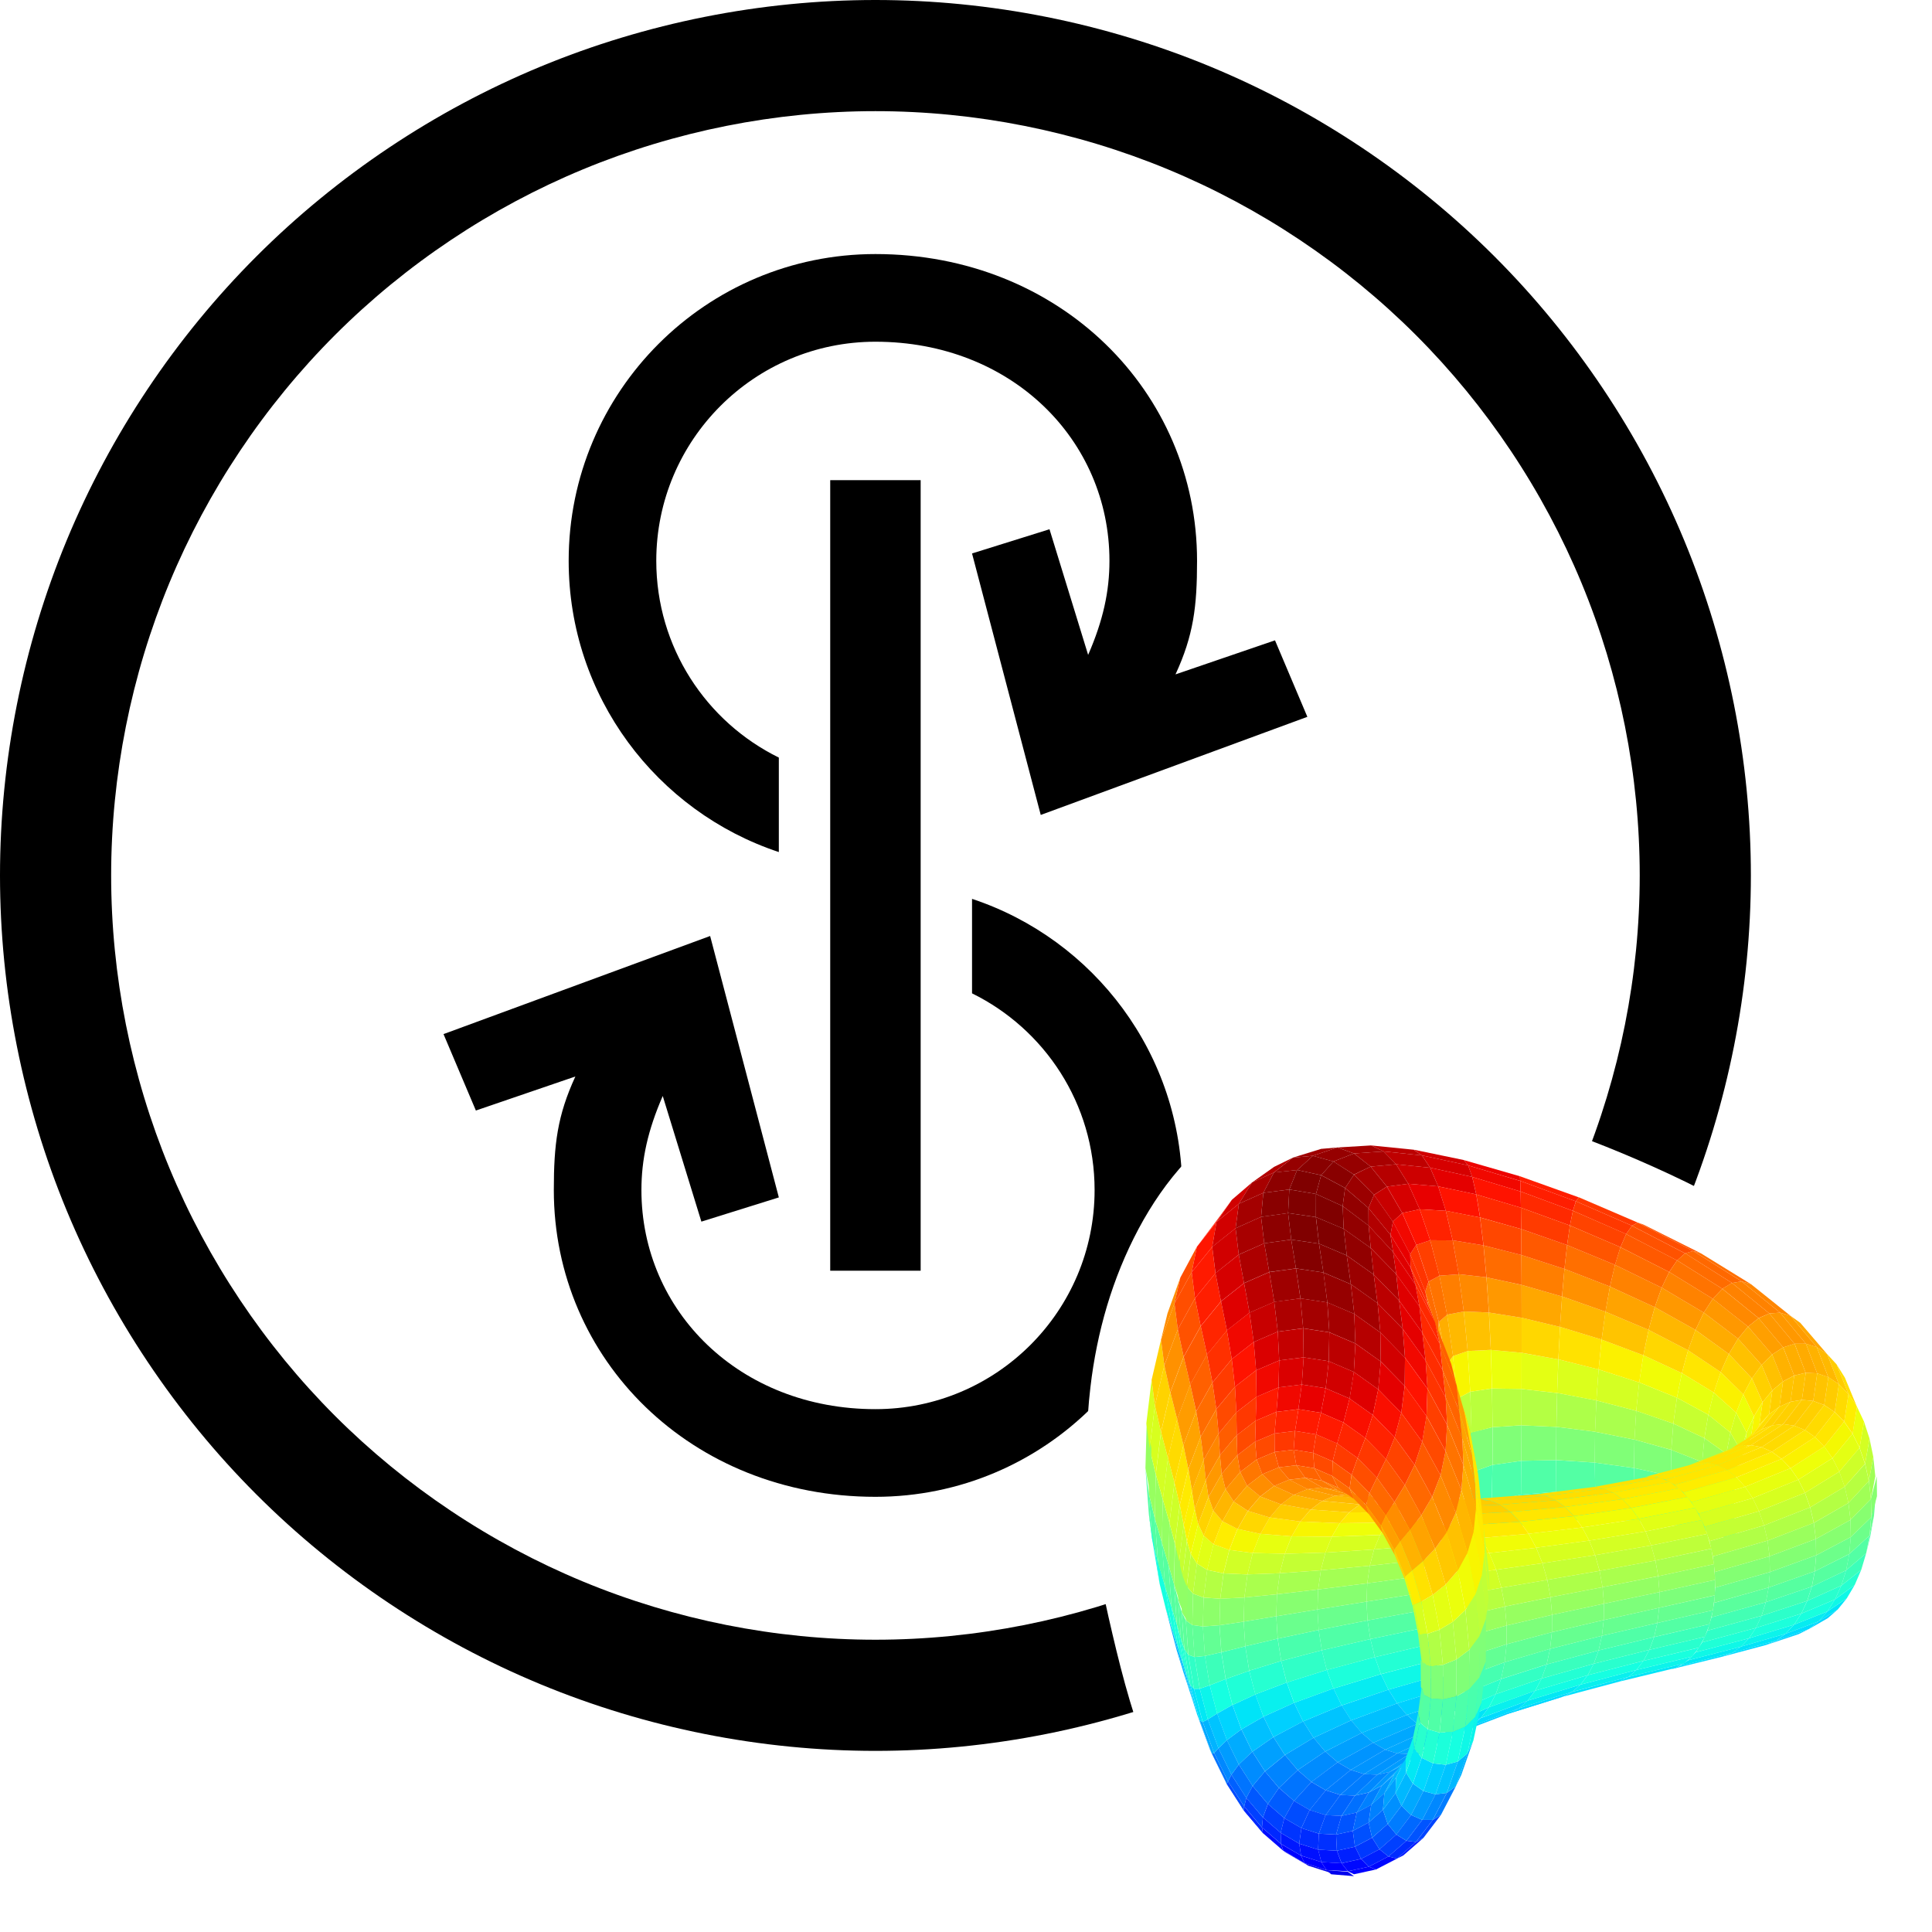 <svg xmlns="http://www.w3.org/2000/svg" width="32" height="32" focusable="false" viewBox="0 0 32 32">
  <defs>
    <linearGradient x1="50%" x2="50%" y1="0%" y2="100%">
      <stop offset="0%" stop-color="#FF1A00"/>
      <stop offset="24.495%" stop-color="#F8F500"/>
      <stop offset="49.429%" stop-color="#87FF70"/>
      <stop offset="74.787%" stop-color="#00E0FB"/>
      <stop offset="100%" stop-color="#004CFF"/>
    </linearGradient>
  </defs>
  <g fill="none" fill-rule="evenodd">
    <path fill="#FFF" fill-rule="nonzero" d="M14.5,1.209 C12.761,1.209 11.02,1.555 9.414,2.22 C7.807,2.886 6.331,3.872 5.102,5.102 C3.872,6.331 2.886,7.807 2.22,9.414 C1.555,11.02 1.209,12.761 1.209,14.5 C1.209,16.239 1.555,17.98 2.22,19.586 C2.886,21.193 3.872,22.669 5.102,23.898 C6.331,25.128 7.807,26.114 9.414,26.78 C11.02,27.445 12.761,27.791 14.5,27.791 C16.239,27.791 17.98,27.445 19.586,26.78 C21.193,26.114 22.669,25.128 23.898,23.898 C25.128,22.669 26.114,21.193 26.78,19.586 C27.445,17.98 27.791,16.239 27.791,14.5 C27.791,12.761 27.445,11.02 26.78,9.414 C26.114,7.807 25.128,6.331 23.898,5.102 C22.669,3.872 21.193,2.886 19.586,2.22 C17.98,1.555 16.239,1.209 14.5,1.209 Z"/>
    <g fill="#000">
      <path fill-rule="nonzero" d="M14.5,-2.14643118e-15 C16.398,-2.14643118e-15 18.296,0.378 20.049,1.104 C21.802,1.83 23.411,2.905 24.753,4.247 C26.095,5.589 27.17,7.198 27.896,8.951 C28.622,10.704 29,12.602 29,14.5 C29,16.398 28.622,18.296 27.896,20.049 C27.17,21.802 26.095,23.411 24.753,24.753 C23.411,26.095 21.802,27.17 20.049,27.896 C18.296,28.622 16.398,29 14.5,29 C12.602,29 10.704,28.622 8.951,27.896 C7.198,27.17 5.589,26.095 4.247,24.753 C2.905,23.411 1.83,21.802 1.104,20.049 C0.378,18.296 0,16.398 0,14.5 C0,12.602 0.378,10.704 1.104,8.951 C1.83,7.198 2.905,5.589 4.247,4.247 C5.589,2.905 7.198,1.83 8.951,1.104 C10.704,0.378 12.602,-2.14643118e-15 14.5,-2.14643118e-15 Z M14.5,1.841 C12.844,1.841 11.186,2.171 9.656,2.805 C8.126,3.439 6.72,4.378 5.549,5.549 C4.378,6.72 3.439,8.126 2.805,9.656 C2.171,11.186 1.841,12.844 1.841,14.5 C1.841,16.156 2.171,17.814 2.805,19.344 C3.439,20.874 4.378,22.28 5.549,23.451 C6.72,24.622 8.126,25.561 9.656,26.195 C11.186,26.829 12.844,27.159 14.5,27.159 C16.156,27.159 17.814,26.829 19.344,26.195 C20.874,25.561 22.28,24.622 23.451,23.451 C24.622,22.28 25.561,20.874 26.195,19.344 C26.829,17.814 27.159,16.156 27.159,14.5 C27.159,12.844 26.829,11.186 26.195,9.656 C25.561,8.126 24.622,6.72 23.451,5.549 C22.28,4.378 20.874,3.439 19.344,2.805 C17.814,2.171 16.156,1.841 14.5,1.841 Z"/>
      <polygon points="13.751 7.953 15.249 7.953 15.249 21.047 13.751 21.047"/>
      <path d="M12.9 14.113L12.9 12.548C11.698 11.957 10.87 10.72 10.87 9.289 10.87 7.285 12.496 5.66 14.5 5.66 16.751 5.66 18.376 7.285 18.376 9.289 18.376 9.794 18.272 10.276 18.023 10.847L17.383 8.766 16.1 9.167 17.238 13.498 21.654 11.873 21.118 10.606 19.47 11.17C19.768 10.524 19.827 10.049 19.827 9.289 19.827 6.483 17.552 4.208 14.5 4.208 11.694 4.208 9.419 6.483 9.419 9.289 9.419 11.536 10.878 13.442 12.9 14.113zM16.1 14.888L16.1 16.453C17.302 17.044 18.13 18.281 18.13 19.711 18.13 21.715 16.504 23.34 14.5 23.34 12.249 23.34 10.624 21.715 10.624 19.711 10.624 19.206 10.728 18.725 10.977 18.153L11.617 20.234 12.9 19.833 11.762 15.503 7.346 17.128 7.882 18.394 9.53 17.83C9.232 18.477 9.173 18.952 9.173 19.711 9.173 22.517 11.448 24.792 14.5 24.792 17.306 24.792 19.581 22.517 19.581 19.711 19.581 17.464 18.122 15.558 16.1 14.888z"/>
    </g>
    <g transform="translate(18 18)">
      <path fill="#FFF" d="M7.224,11.277 C7.945,11.007 8.693,10.812 9.443,10.634 C10.042,10.493 10.642,10.363 11.24,10.209 C11.613,10.112 11.985,10.007 12.334,9.841 C12.612,9.708 12.875,9.538 13.091,9.321 C13.307,9.104 13.476,8.842 13.602,8.563 C13.761,8.214 13.853,7.841 13.916,7.462 C13.993,7.007 14.028,6.545 13.973,6.092 C13.918,5.64 13.771,5.197 13.572,4.781 C13.373,4.365 13.121,3.977 12.822,3.629 C12.422,3.166 11.939,2.775 11.427,2.432 C10.787,2.003 10.103,1.648 9.402,1.333 C8.7,1.017 7.981,0.74 7.248,0.506 C6.66,0.319 6.064,0.159 5.453,0.07 C4.996,0.004 4.532,-0.023 4.071,0.023 C3.611,0.07 3.154,0.19 2.742,0.396 C2.33,0.602 1.962,0.894 1.648,1.231 C1.333,1.569 1.073,1.951 0.857,2.356 C0.641,2.762 0.468,3.189 0.336,3.629 C0.205,4.068 0.114,4.52 0.061,4.975 C-0.011,5.582 -0.018,6.196 0.033,6.805 C0.096,7.565 0.25,8.316 0.425,9.062 C0.6,9.808 0.798,10.549 1.099,11.253 C1.339,11.815 1.645,12.354 2.049,12.818 C2.301,13.107 2.592,13.367 2.918,13.57 C3.18,13.733 3.464,13.86 3.763,13.932 C3.988,13.986 4.22,14.008 4.451,13.997 C4.682,13.987 4.912,13.944 5.13,13.867 C5.42,13.766 5.688,13.606 5.924,13.409 C6.218,13.162 6.462,12.857 6.663,12.529 C6.904,12.137 7.085,11.712 7.224,11.277 Z"/>
      <g transform="translate(.972 .972)">
        <polygon fill="url(#y-lp-a)" points="3.077 12.05 2.697 11.929 2.324 11.711 1.946 11.389 1.634 11.017 1.35 10.575 1.101 10.074 .866 9.449 .586 8.579 .325 7.614 .24 7.26 .113 6.499 .063 6.102 .008 5.362 .022 4.624 .113 3.896 .266 3.219 .366 2.793 .586 2.189 .852 1.696 1.433 .908 1.765 .622 2.128 .365 2.45 .202 2.91 .066 3.737 .009 4.442 .083 5.275 .25 6.201 .522 7.178 .871 8.154 1.286 8.247 1.318 9.191 1.787 10.023 2.297 10.669 2.822 10.842 2.946 11.448 3.635 11.583 3.853 11.901 4.588 11.992 4.87 12.054 5.177 12.08 5.492 12.08 5.835 12.055 6.135 11.933 6.749 11.85 7.021 11.748 7.26 11.606 7.5 11.448 7.699 11.284 7.834 10.819 8.087 10.276 8.271 9.493 8.477 8.736 8.662 7.828 8.879 7.164 9.06 6.914 9.121 6.054 9.394 5.649 9.548 5.473 9.613 5.422 9.859 5.318 10.161 5.226 10.418 5.124 10.638 4.882 11.096 4.585 11.477 4.265 11.759 3.821 11.992 3.445 12.065"/>
        <g fill-rule="nonzero" transform="translate(3.179)">
          <polygon fill="#FBF100" points="1.916 3.489 1.811 3.634 1.9 4.365 1.982 4.195"/>
          <polygon fill="#A40000" points=".559 0 0 .034 .276 .133 .765 .099"/>
          <polygon fill="#FFAE00" points="1.818 2.803 1.68 2.924 1.811 3.633 1.916 3.489"/>
          <polygon fill="#A80000" points=".766 .099 .276 .133 .552 .351 .973 .312"/>
          <polygon fill="#FF7300" points="1.691 2.158 1.51 2.256 1.68 2.924 1.818 2.804"/>
          <polygon fill="#B60000" points=".972 .312 .552 .351 .821 .682 1.174 .635"/>
          <polygon fill="#FF3F00" points="1.538 1.571 1.307 1.648 1.51 2.255 1.691 2.158"/>
          <polygon fill="#D60000" points="1.174 .635 .821 .682 1.075 1.119 1.364 1.058"/>
          <polygon fill="#FF1300" points="1.364 1.058 1.075 1.119 1.307 1.648 1.538 1.571"/>
        </g>
        <g fill-rule="nonzero" transform="translate(5.275 .243)">
          <polygon fill="#16FFE1" points=".945 5.541 .46 5.642 .437 6.189 .94 6.057"/>
          <polygon fill="#4DFFAA" points=".949 4.981 .473 5.049 .46 5.642 .945 5.541"/>
          <polygon fill="#80FF77" points=".953 4.392 .476 4.424 .474 5.049 .949 4.981"/>
          <polygon fill="#B7FF40" points=".955 3.79 .466 3.783 .475 4.424 .953 4.392"/>
          <polygon fill="#EBFF0C" points=".956 3.191 .446 3.144 .466 3.783 .955 3.79"/>
          <polygon fill="#ED0400" points=".926 .267 0 0 .069 .088 .933 .344"/>
          <polygon fill="#FC0" points=".956 2.611 .415 2.525 .446 3.144 .956 3.191"/>
          <polygon fill="#F10800" points=".933 .345 .069 .088 .138 .279 .939 .52"/>
          <polygon fill="#FF9800" points=".955 2.067 .374 1.942 .415 2.525 .956 2.611"/>
          <polygon fill="#FF1300" points=".939 .52 .138 .279 .205 .569 .944 .788"/>
          <polygon fill="#FF6C00" points=".952 1.572 .325 1.413 .374 1.942 .955 2.066"/>
          <polygon fill="#FF2900" points=".944 .788 .205 .569 .268 .95 .949 1.142"/>
          <polygon fill="#FF4700" points=".949 1.142 .268 .951 .325 1.413 .952 1.572"/>
        </g>
        <g fill-rule="nonzero" transform="translate(4.442 .07)">
          <polygon fill="#13FCE4" points="1.293 5.815 .936 5.97 .892 6.544 1.269 6.361"/>
          <polygon fill="#49FFAD" points="1.306 5.221 .958 5.345 .936 5.97 1.293 5.815"/>
          <polygon fill="#80FF77" points="1.308 4.596 .936 4.686 .959 5.345 1.306 5.221"/>
          <polygon fill="#BAFF3C" points="1.298 3.955 .938 4.01 .959 4.686 1.308 4.596"/>
          <polygon fill="#F1FC06" points="1.278 3.317 .895 3.335 .938 4.01 1.298 3.955"/>
          <polygon fill="#D10000" points=".832 .172 0 0 .137 .095 .901 .26"/>
          <polygon fill="#FFC100" points="1.247 2.697 .831 2.68 .895 3.335 1.278 3.316"/>
          <polygon fill="#D60000" points=".902 .26 .137 .095 .274 .299 .971 .451"/>
          <polygon fill="#FF8900" points="1.206 2.114 .747 2.063 .831 2.68 1.247 2.697"/>
          <polygon fill="#E40000" points=".97 .451 .274 .299 .407 .608 1.037 .741"/>
          <polygon fill="#FF5D00" points="1.157 1.585 .647 1.502 .747 2.063 1.206 2.114"/>
          <polygon fill="#FF1300" points="1.037 .741 .407 .608 .533 1.013 1.1 1.123"/>
          <polygon fill="#FF3400" points="1.1 1.123 .533 1.012 .647 1.502 1.157 1.585"/>
        </g>
        <g fill-rule="nonzero" transform="translate(6.201 .51)">
          <polygon fill="#1CFFDB" points=".604 5.227 .019 5.274 .013 5.791 .615 5.712"/>
          <polygon fill="#50FFA7" points=".601 4.702 .023 4.714 .019 5.274 .604 5.227"/>
          <polygon fill="#80FF77" points=".605 4.152 .026 4.126 .023 4.714 .601 4.702"/>
          <polygon fill="#B4FF43" points=".618 3.591 .028 3.524 .026 4.126 .605 4.152"/>
          <polygon fill="#E4FF13" points=".638 3.034 .03 2.925 .029 3.524 .618 3.591"/>
          <polygon fill="gold" points=".666 2.496 .03 2.344 .03 2.924 .638 3.034"/>
          <polygon fill="#FF1E00" points=".977 .35 0 0 .007 .078 .928 .416"/>
          <polygon fill="#FFA700" points=".7 1.992 .028 1.8 .03 2.344 .666 2.496"/>
          <polygon fill="#FF1E00" points=".928 .416 .007 .078 .013 .253 .879 .573"/>
          <polygon fill="#FF7E00" points=".739 1.536 .026 1.305 .028 1.8 .699 1.992"/>
          <polygon fill="#FF2900" points=".879 .573 .013 .253 .018 .521 .83 .816"/>
          <polygon fill="#FF5900" points=".783 1.14 .022 .875 .026 1.305 .739 1.536"/>
          <polygon fill="#FF3B00" points=".83 .816 .018 .521 .023 .875 .783 1.14"/>
        </g>
        <g fill-rule="nonzero" transform="translate(4.674 5.848)">
          <polygon fill="#0CF" points=".725 3.773 1.512 3.476 1.355 3.559 .557 3.863"/>
          <polygon fill="#00DCFE" points=".879 3.638 1.655 3.35 1.512 3.476 .725 3.773"/>
          <polygon fill="#09F0EE" points="1.014 3.458 1.781 3.183 1.655 3.35 .879 3.637"/>
          <polygon fill="#1CFFDB" points="1.127 3.241 1.888 2.982 1.781 3.184 1.014 3.459"/>
          <polygon fill="#33FFC4" points="1.216 2.99 1.971 2.749 1.888 2.982 1.128 3.241"/>
          <polygon fill="#4DFFAA" points="1.276 2.711 2.028 2.49 1.971 2.748 1.216 2.989"/>
          <polygon fill="#63FF94" points="1.308 2.413 2.058 2.214 2.028 2.491 1.276 2.711"/>
          <polygon fill="#7DFF7A" points="1.309 2.103 2.061 1.927 2.059 2.214 1.308 2.413"/>
          <polygon fill="#97FF60" points="1.28 1.789 2.035 1.636 2.061 1.927 1.309 2.103"/>
          <polygon fill="#B1FF46" points="1.222 1.478 1.982 1.348 2.035 1.635 1.28 1.789"/>
          <polygon fill="#C7FF30" points="1.135 1.18 1.902 1.072 1.982 1.348 1.222 1.478"/>
          <polygon fill="#DEFF19" points="1.021 .903 1.798 .816 1.902 1.072 1.135 1.18"/>
          <polygon fill="#FC0" points="0 .041 .853 0 1.028 .054 .189 .1"/>
          <polygon fill="#F1FC06" points=".885 .653 1.673 .584 1.798 .816 1.022 .903"/>
          <polygon fill="#FC0" points=".189 .052 1.028 .028 1.202 .103 .377 .133"/>
          <polygon fill="#FFEA00" points=".73 .438 1.529 .385 1.673 .584 .885 .653"/>
          <polygon fill="#FFD000" points=".377 .133 1.202 .103 1.371 .223 .559 .263"/>
          <polygon fill="#FFDB00" points=".558 .263 1.37 .223 1.529 .385 .73 .438"/>
        </g>
        <g fill-rule="nonzero" transform="translate(3.737)">
          <polygon fill="#BEFF39" points="1.643 4.08 1.424 4.195 1.457 4.902 1.665 4.756"/>
          <polygon fill="#F8F500" points="1.6 3.405 1.357 3.489 1.424 4.195 1.643 4.08"/>
          <polygon fill="#B00" points=".705 .071 0 0 .207 .099 .842 .165"/>
          <polygon fill="#FFB900" points="1.536 2.75 1.259 2.803 1.357 3.489 1.6 3.405"/>
          <polygon fill="#BF0000" points=".842 .165 .207 .099 .414 .312 .979 .37"/>
          <polygon fill="#FF7E00" points="1.453 2.134 1.132 2.158 1.259 2.803 1.536 2.75"/>
          <polygon fill="#CD0000" points=".979 .37 .414 .312 .616 .635 1.112 .678"/>
          <polygon fill="#FF4E00" points="1.352 1.573 .98 1.571 1.132 2.158 1.453 2.134"/>
          <polygon fill="#E80000" points="1.112 .678 .616 .635 .806 1.058 1.238 1.083"/>
          <polygon fill="#F20" points="1.238 1.083 .806 1.058 .98 1.571 1.352 1.573"/>
        </g>
        <g fill-rule="nonzero" transform="translate(4.739 6.286)">
          <polygon fill="#00D0FF" points=".175 3.505 .814 3.199 .661 3.335 .008 3.653"/>
          <polygon fill="#00E4F8" points=".321 3.31 .949 3.02 .814 3.199 .174 3.505"/>
          <polygon fill="#16FFE1" points=".443 3.073 1.063 2.802 .949 3.02 .321 3.31"/>
          <polygon fill="#2CFFCA" points=".539 2.8 1.151 2.552 1.063 2.803 .444 3.073"/>
          <polygon fill="#46FFB1" points=".604 2.496 1.212 2.273 1.151 2.552 .539 2.8"/>
          <polygon fill="#63FF94" points=".637 2.171 1.243 1.975 1.212 2.273 .604 2.496"/>
          <polygon fill="#7DFF7A" points=".637 1.833 1.244 1.665 1.243 1.975 .637 2.171"/>
          <polygon fill="#9AFF5D" points=".605 1.49 1.215 1.351 1.244 1.665 .637 1.833"/>
          <polygon fill="#B7FF40" points=".539 1.151 1.157 1.04 1.215 1.351 .604 1.49"/>
          <polygon fill="#D1FF26" points=".444 .826 1.07 .742 1.157 1.04 .54 1.151"/>
          <polygon fill="#E7FF0F" points=".32 .522 .957 .465 1.07 .742 .444 .825"/>
          <polygon fill="#FBF100" points=".17 .25 .821 .215 .957 .465 .32 .522"/>
          <polygon fill="#FFDB00" points="0 .015 .665 0 .821 .215 .17 .25"/>
        </g>
        <g fill-rule="nonzero" transform="translate(.156 2.038)">
          <polygon fill="#00B4FF" points=".363 6.329 .472 6.683 .289 5.988 .177 5.62"/>
          <polygon fill="#16FFE1" points=".079 5.222 .18 5.633 .289 5.988 .17 5.269 0 4.667"/>
          <polygon fill="#56FFA0" points=".055 4.885 .17 5.269 .117 4.541 0 4.142"/>
          <polygon fill="#97FF60" points="0 4.142 .117 4.541 .132 3.825 .016 3.41"/>
          <polygon fill="#D4FF23" points=".016 3.41 .133 3.825 .217 3.138 .102 2.707"/>
          <polygon fill="gold" points=".102 2.707 .217 3.138 .37 2.498 .257 2.052"/>
          <polygon fill="#FF9400" points=".257 2.052 .37 2.498 .587 1.922 .478 1.463"/>
          <polygon fill="#FF5900" points=".478 1.463 .587 1.922 .864 1.427 .76 .956"/>
          <polygon fill="#FF2500" points=".76 .956 .864 1.427 1.194 1.026 1.096 .545"/>
          <polygon fill="#C1FF36" points="5.448 4.299 5.462 4.706 5.548 5.452 5.536 5.062"/>
          <polygon fill="#DF0000" points="1.096 .545 1.194 1.026 1.568 .732 1.478 .243"/>
          <polygon fill="#FFEA00" points="5.305 3.543 5.319 3.966 5.459 4.705 5.448 4.299"/>
          <polygon fill="#B00" points="1.478 .243 1.568 .732 1.978 .553 1.896 .06"/>
          <polygon fill="#FFA700" points="5.093 2.816 5.111 3.255 5.319 3.966 5.305 3.543"/>
          <polygon fill="#9F0000" points="1.896 .06 1.978 .553 2.411 .496 2.338 0"/>
          <polygon fill="#FF6C00" points="4.817 2.137 4.841 2.59 5.111 3.255 5.093 2.816"/>
          <polygon fill="#920000" points="2.338 0 2.412 .496 2.857 .563 2.793 .067"/>
          <polygon fill="#FF3400" points="4.485 1.526 4.516 1.992 4.841 2.59 4.817 2.137"/>
          <polygon fill="#960000" points="2.792 .068 2.857 .563 3.303 .753 3.247 .261"/>
          <polygon fill="#F10800" points="4.105 1 4.144 1.477 4.516 1.992 4.485 1.526"/>
          <polygon fill="#A40000" points="3.247 .261 3.303 .753 3.735 1.06 3.689 .574"/>
          <polygon fill="#C40000" points="3.689 .574 3.735 1.06 4.143 1.478 4.105 1"/>
        </g>
        <g fill-rule="nonzero" transform="translate(.055 1.56)">
          <polygon fill="#53FFA4" points=".055 4.955 .155 5.362 .101 4.619 0 4.203"/>
          <polygon fill="#97FF60" points="0 4.203 .101 4.619 .116 3.887 .015 3.461"/>
          <polygon fill="#D7FF1F" points=".015 3.461 .116 3.887 .202 3.184 .102 2.749"/>
          <polygon fill="#FFD300" points=".102 2.748 .202 3.184 .357 2.529 .258 2.085"/>
          <polygon fill="#FF9100" points=".258 2.085 .357 2.529 .578 1.94 .481 1.487"/>
          <polygon fill="#FF5200" points=".481 1.487 .578 1.94 .86 1.433 .766 .972"/>
          <polygon fill="#FF1E00" points=".766 .972 .86 1.433 1.196 1.022 1.105 .555"/>
          <polygon fill="#D60000" points="1.105 .555 1.196 1.022 1.578 .72 1.491 .249"/>
          <polygon fill="#AD0000" points="1.491 .249 1.578 .72 1.996 .537 1.913 .061"/>
          <polygon fill="#FFA300" points="5.146 2.848 5.193 3.293 5.406 4.021 5.36 3.585"/>
          <polygon fill="#920000" points="1.913 .061 1.996 .537 2.438 .477 2.36 0"/>
          <polygon fill="#FF6400" points="4.867 2.161 4.918 2.615 5.193 3.293 5.146 2.848"/>
          <polygon fill="#840000" points="2.36 0 2.438 .477 2.893 .545 2.82 .067"/>
          <polygon fill="#FF2D00" points="4.531 1.542 4.585 2.003 4.917 2.614 4.867 2.161"/>
          <polygon fill="#890000" points="2.82 .067 2.893 .545 3.347 .738 3.279 .262"/>
          <polygon fill="#E40000" points="4.147 1.01 4.206 1.477 4.585 2.003 4.531 1.542"/>
          <polygon fill="#9B0000" points="3.279 .262 3.347 .738 3.789 1.052 3.726 .579"/>
          <polygon fill="#B00" points="3.726 .579 3.789 1.052 4.206 1.477 4.147 1.01"/>
          <polygon fill="#13FCE4" points=".125 5.289 .179 5.699 .055 4.955 .001 4.541"/>
        </g>
        <g fill-rule="nonzero" transform="translate(.272 2.533)">
          <polygon fill="#19FFDE" points=".173 5.492 .277 5.815 .161 5.116 .053 4.773"/>
          <polygon fill="#56FFA0" points=".053 4.773 .161 5.116 .11 4.411 0 4.046"/>
          <polygon fill="#94FF63" points="0 4.046 .11 4.411 .126 3.717 .016 3.329"/>
          <polygon fill="#D1FF26" points=".016 3.329 .126 3.717 .209 3.051 .101 2.642"/>
          <polygon fill="#FFDB00" points=".101 2.642 .209 3.051 .357 2.43 .253 2.002"/>
          <polygon fill="#FF9C00" points=".253 2.002 .357 2.431 .568 1.873 .47 1.426"/>
          <polygon fill="#FF6000" points=".47 1.426 .569 1.873 .838 1.394 .747 .931"/>
          <polygon fill="#FF3000" points=".747 .931 .838 1.394 1.158 1.007 1.077 .53"/>
          <polygon fill="#C1FF36" points="5.343 4.21 5.3 4.58 5.368 5.303 5.412 4.956"/>
          <polygon fill="#F10800" points="1.077 .53 1.158 1.007 1.522 .723 1.452 .236"/>
          <polygon fill="#FBF100" points="5.202 3.471 5.164 3.863 5.3 4.58 5.343 4.21"/>
          <polygon fill="#C80000" points="1.452 .236 1.522 .723 1.92 .551 1.861 .057"/>
          <polygon fill="#FFAE00" points="4.995 2.759 4.962 3.174 5.164 3.863 5.203 3.47"/>
          <polygon fill="#AD0000" points="1.861 .057 1.92 .551 2.341 .496 2.295 0"/>
          <polygon fill="#FF7300" points="4.724 2.095 4.699 2.53 4.962 3.174 4.994 2.759"/>
          <polygon fill="#A40000" points="2.295 0 2.341 .496 2.774 .562 2.74 .067"/>
          <polygon fill="#FF3F00" points="4.399 1.497 4.384 1.95 4.699 2.53 4.724 2.095"/>
          <polygon fill="#A40000" points="2.741 .067 2.774 .562 3.206 .747 3.186 .257"/>
          <polygon fill="#FF1300" points="4.027 .982 4.022 1.451 4.383 1.95 4.399 1.497"/>
          <polygon fill="#B60000" points="3.186 .257 3.206 .747 3.626 1.046 3.619 .565"/>
          <polygon fill="#D10000" points="3.619 .564 3.626 1.046 4.022 1.45 4.027 .982"/>
          <polygon fill="#00BCFF" points=".355 6.187 .454 6.489 .277 5.815 .173 5.492"/>
        </g>
        <g fill-rule="nonzero" transform="translate(.382 3.03)">
          <polygon fill="#00C4FF" points=".344 5.992 .421 6.231 .251 5.583 .167 5.318"/>
          <polygon fill="#1CFFDB" points=".167 5.318 .251 5.583 .14 4.912 .051 4.62"/>
          <polygon fill="#56FFA0" points=".051 4.62 .139 4.912 .091 4.234 0 3.915"/>
          <polygon fill="#94FF63" points="0 3.915 .091 4.234 .106 3.567 .016 3.221"/>
          <polygon fill="#CEFF29" points=".016 3.221 .106 3.567 .186 2.927 .099 2.555"/>
          <polygon fill="#00B0FF" points="5.048 6.829 4.949 7.041 4.758 7.586 4.85 7.396"/>
          <polygon fill="#FFE200" points=".099 2.555 .186 2.927 .329 2.332 .247 1.934"/>
          <polygon fill="#0CF4EB" points="5.186 6.198 5.081 6.434 4.949 7.041 5.049 6.829"/>
          <polygon fill="#FFA300" points=".247 1.934 .329 2.332 .533 1.797 .458 1.377"/>
          <polygon fill="#46FFB1" points="5.256 5.518 5.148 5.781 5.08 6.434 5.185 6.198"/>
          <polygon fill="#FF6C00" points=".459 1.377 .533 1.797 .792 1.338 .728 .898"/>
          <polygon fill="#80FF77" points="5.258 4.807 5.149 5.098 5.148 5.781 5.256 5.518"/>
          <polygon fill="#FF3B00" points=".728 .898 .792 1.338 1.101 .967 1.048 .51"/>
          <polygon fill="#BEFF39" points="5.19 4.084 5.084 4.404 5.15 5.098 5.258 4.807"/>
          <polygon fill="#FF1300" points="1.048 .51 1.101 .967 1.451 .695 1.412 .226"/>
          <polygon fill="#F8F500" points="5.054 3.367 4.952 3.716 5.084 4.404 5.19 4.084"/>
          <polygon fill="#DA0000" points="1.412 .226 1.451 .695 1.834 .531 1.81 .054"/>
          <polygon fill="#FFB600" points="4.852 2.677 4.758 3.053 4.952 3.716 5.054 3.367"/>
          <polygon fill="#C40000" points="1.81 .054 1.834 .531 2.238 .48 2.231 0"/>
          <polygon fill="#FF7E00" points="4.589 2.034 4.506 2.435 4.758 3.053 4.852 2.677"/>
          <polygon fill="#B60000" points="2.231 0 2.238 .48 2.654 .544 2.664 .066"/>
          <polygon fill="#FF4A00" points="4.273 1.454 4.202 1.879 4.506 2.435 4.589 2.034"/>
          <polygon fill="#B00" points="2.664 .066 2.654 .544 3.07 .722 3.096 .251"/>
          <polygon fill="#FF1E00" points="3.913 .954 3.855 1.399 4.202 1.879 4.274 1.454"/>
          <polygon fill="#C80000" points="3.096 .251 3.07 .722 3.474 1.01 3.516 .549"/>
          <polygon fill="#E40000" points="3.516 .55 3.474 1.01 3.855 1.399 3.912 .954"/>
        </g>
        <g fill-rule="nonzero" transform="translate(2.849 5.946)">
          <polygon fill="#00C4FF" points="1.654 3.635 2.503 3.342 2.342 3.203 1.481 3.486"/>
          <polygon fill="#00D0FF" points="1.48 3.486 2.342 3.204 2.193 3.027 1.32 3.295"/>
          <polygon fill="#00E0FB" points="1.32 3.295 2.194 3.027 2.06 2.816 1.176 3.068"/>
          <polygon fill="#0FF8E7" points="1.176 3.068 2.06 2.816 1.946 2.578 1.052 2.811"/>
          <polygon fill="#00B4FF" points=".923 3.948 1.654 3.635 1.481 3.486 .734 3.784"/>
          <polygon fill="#00C0FF" points=".734 3.785 1.481 3.486 1.32 3.295 .559 3.577"/>
          <polygon fill="#00A8FF" points="1.121 4.062 1.835 3.74 1.654 3.635 .923 3.948"/>
          <polygon fill="#23FFD4" points="1.052 2.81 1.946 2.577 1.854 2.316 .951 2.529"/>
          <polygon fill="#00D4FF" points=".559 3.577 1.32 3.295 1.176 3.068 .401 3.33"/>
          <polygon fill="#00A8FF" points="1.322 4.125 2.02 3.797 1.835 3.74 1.121 4.062"/>
          <polygon fill="#06ECF1" points=".401 3.329 1.176 3.068 1.052 2.811 .266 3.049"/>
          <polygon fill="#39FFBE" points=".951 2.529 1.854 2.316 1.786 2.039 .877 2.23"/>
          <polygon fill="#00A8FF" points="1.522 4.134 2.204 3.806 2.02 3.797 1.322 4.125"/>
          <polygon fill="#1CFFDB" points=".266 3.049 1.052 2.81 .951 2.529 .155 2.741"/>
          <polygon fill="#53FFA4" points=".877 2.23 1.786 2.039 1.744 1.753 .83 1.921"/>
          <polygon fill="#36FFC1" points=".155 2.742 .951 2.529 .877 2.23 .072 2.416"/>
          <polygon fill="#6DFF8A" points=".83 1.921 1.744 1.753 1.729 1.465 .813 1.61"/>
          <polygon fill="#50FFA7" points=".073 2.416 .877 2.23 .83 1.921 .021 2.079"/>
          <polygon fill="#87FF70" points=".813 1.61 1.729 1.465 1.742 1.182 .825 1.306"/>
          <polygon fill="#6AFF8D" points=".02 2.079 .83 1.921 .813 1.61 0 1.74"/>
          <polygon fill="#A0FF56" points=".825 1.306 1.742 1.182 1.783 .913 .867 1.015"/>
          <polygon fill="#87FF70" points="0 1.74 .813 1.61 .825 1.306 .012 1.408"/>
          <polygon fill="#B7FF40" points=".867 1.015 1.783 .913 1.85 .664 .938 .746"/>
          <polygon fill="#A4FF53" points=".012 1.408 .825 1.306 .867 1.015 .057 1.091"/>
          <polygon fill="#D1FF26" points=".938 .746 1.85 .664 1.942 .441 1.036 .505"/>
          <polygon fill="#BEFF39" points=".057 1.091 .867 1.015 .938 .746 .132 .798"/>
          <polygon fill="#E4FF13" points="1.036 .505 1.942 .441 2.057 .25 1.159 .3"/>
          <polygon fill="#D7FF1F" points=".132 .798 .938 .746 1.036 .506 .238 .535"/>
          <polygon fill="#EEFF09" points=".238 .535 1.036 .505 1.159 .3 .37 .311"/>
          <polygon fill="#FFEA00" points=".37 .311 1.159 .3 1.303 .135 .526 .131"/>
          <polygon fill="gold" points=".526 .131 1.303 .135 1.465 .015 .702 0"/>
        </g>
        <g fill-rule="nonzero" transform="translate(.542 3.96)">
          <polygon fill="#00F" points="1.781 7.751 1.742 7.722 1.404 7.429 1.424 7.442"/>
          <polygon fill="#0010FF" points="1.424 7.442 1.404 7.429 1.089 7.058 1.09 7.049"/>
          <polygon fill="#0000F1" points="2.155 7.969 2.095 7.928 1.742 7.722 1.781 7.751"/>
          <polygon fill="#0038FF" points="1.09 7.049 1.089 7.058 .805 6.616 .79 6.582"/>
          <polygon fill="#0000E8" points="2.535 8.091 2.454 8.043 2.095 7.928 2.154 7.969"/>
          <polygon fill="#0064FF" points=".79 6.581 .805 6.616 .558 6.114 .529 6.051"/>
          <polygon fill="#0000ED" points="2.912 8.143 2.811 8.071 2.454 8.043 2.535 8.112"/>
          <polygon fill="#0098FF" points=".529 6.051 .558 6.114 .356 5.565 .315 5.47"/>
          <polygon fill="#00F" points="3.278 8.032 3.157 7.987 2.811 8.063 2.912 8.112"/>
          <polygon fill="#00D4FF" points=".315 5.47 .356 5.565 .202 4.981 .152 4.852"/>
          <polygon fill="#0008FF" points="3.624 7.853 3.483 7.817 3.157 7.987 3.278 8.032"/>
          <polygon fill="#26FFD1" points=".152 4.852 .202 4.981 .102 4.377 .046 4.212"/>
          <polygon fill="#002CFF" points="3.939 7.577 3.781 7.557 3.483 7.817 3.624 7.853"/>
          <polygon fill="#5AFF9D" points=".046 4.212 .102 4.377 .059 3.768 0 3.567"/>
          <polygon fill="#0054FF" points="4.217 7.211 4.043 7.211 3.781 7.557 3.939 7.577"/>
          <polygon fill="#90FF66" points="0 3.567 .08 3.768 .1 3.168 .02 2.931"/>
          <polygon fill="#08F" points="4.45 6.763 4.262 6.788 4.043 7.211 4.217 7.211"/>
          <polygon fill="#C7FF30" points=".015 2.931 .073 3.168 .145 2.594 .091 2.323"/>
          <polygon fill="#00C4FF" points="4.632 6.244 4.433 6.298 4.263 6.788 4.45 6.763"/>
          <polygon fill="#FBF100" points=".092 2.323 .146 2.594 .275 2.061 .228 1.757"/>
          <polygon fill="#16FFE1" points="4.756 5.667 4.55 5.753 4.433 6.298 4.632 6.244"/>
          <polygon fill="#FFB900" points=".228 1.757 .275 2.061 .459 1.582 .423 1.249"/>
          <polygon fill="#4DFFAA" points="4.82 5.045 4.609 5.166 4.55 5.753 4.756 5.667"/>
          <polygon fill="#FF8600" points=".422 1.249 .458 1.582 .692 1.172 .67 .812"/>
          <polygon fill="#80FF77" points="4.821 4.395 4.609 4.553 4.61 5.166 4.82 5.045"/>
          <polygon fill="#FF5D00" points=".67 .812 .692 1.172 .97 .84 .964 .46"/>
          <polygon fill="#B7FF40" points="4.758 3.734 4.549 3.93 4.61 4.554 4.821 4.395"/>
          <polygon fill="#FF3800" points=".964 .46 .97 .841 1.284 .599 1.298 .203"/>
          <polygon fill="#EBFF0C" points="4.632 3.08 4.43 3.313 4.549 3.93 4.758 3.734"/>
          <polygon fill="#FF1A00" points="1.297 .203 1.284 .599 1.628 .453 1.662 .048"/>
          <polygon fill="#FFC800" points="4.446 2.45 4.255 2.72 4.43 3.313 4.632 3.08"/>
          <polygon fill="#F10800" points="1.662 .048 1.628 .453 1.991 .409 2.047 0"/>
          <polygon fill="#FF9400" points="4.206 1.862 4.027 2.166 4.255 2.72 4.446 2.45"/>
          <polygon fill="#E80000" points="2.047 0 1.991 .409 2.365 .468 2.443 .062"/>
          <polygon fill="#FF6800" points="3.916 1.332 3.754 1.667 4.027 2.166 4.206 1.862"/>
          <polygon fill="#ED0400" points="2.443 .062 2.365 .468 2.738 .629 2.839 .232"/>
          <polygon fill="#FF4300" points="3.586 .876 3.442 1.236 3.754 1.666 3.916 1.332"/>
          <polygon fill="#FA0F00" points="2.839 .232 2.738 .629 3.1 .887 3.223 .506"/>
          <polygon fill="#F20" points="3.223 .506 3.1 .887 3.442 1.236 3.586 .876"/>
        </g>
        <g fill-rule="nonzero" transform="translate(.473 3.51)">
          <polygon fill="#0CF" points=".33 5.751 .384 5.92 .222 5.302 .16 5.103"/>
          <polygon fill="#1FFFD7" points=".16 5.103 .222 5.302 .116 4.662 .049 4.432"/>
          <polygon fill="#0018FF" points="4.131 7.96 4.009 8.027 3.693 8.303 3.799 8.249"/>
          <polygon fill="#5AFF9D" points=".049 4.432 .116 4.662 .07 4.017 0 3.754"/>
          <polygon fill="#04F" points="4.423 7.576 4.287 7.661 4.009 8.027 4.131 7.96"/>
          <polygon fill="#94FF63" points="0 3.754 .082 4.016 .1 3.381 .018 3.087"/>
          <polygon fill="#007CFF" points="4.668 7.106 4.52 7.213 4.287 7.661 4.423 7.576"/>
          <polygon fill="#CAFF2C" points=".016 3.087 .085 3.381 .161 2.773 .096 2.447"/>
          <polygon fill="#00B8FF" points="4.859 6.561 4.701 6.694 4.52 7.213 4.668 7.106"/>
          <polygon fill="#FFEA00" points=".096 2.447 .161 2.773 .298 2.207 .239 1.852"/>
          <polygon fill="#0FF8E7" points="4.99 5.954 4.826 6.117 4.701 6.694 4.859 6.561"/>
          <polygon fill="#FFAE00" points=".239 1.852 .298 2.207 .492 1.699 .442 1.317"/>
          <polygon fill="#49FFAD" points="5.058 5.301 4.89 5.495 4.826 6.117 4.99 5.954"/>
          <polygon fill="#FF7A00" points=".442 1.317 .492 1.698 .739 1.262 .702 .858"/>
          <polygon fill="#80FF77" points="5.059 4.618 4.89 4.845 4.89 5.495 5.058 5.301"/>
          <polygon fill="#FF4A00" points=".702 .858 .739 1.262 1.034 .91 1.01 .487"/>
          <polygon fill="#BAFF3C" points="4.993 3.924 4.827 4.184 4.89 4.845 5.059 4.618"/>
          <polygon fill="#FF2500" points="1.01 .487 1.033 .91 1.367 .653 1.36 .215"/>
          <polygon fill="#F1FC06" points="4.862 3.236 4.702 3.53 4.827 4.184 4.993 3.924"/>
          <polygon fill="#F10800" points="1.36 .215 1.367 .653 1.731 .498 1.743 .051"/>
          <polygon fill="#FFC100" points="4.667 2.574 4.516 2.9 4.702 3.53 4.862 3.236"/>
          <polygon fill="#DA0000" points="1.743 .051 1.731 .498 2.117 .45 2.148 0"/>
          <polygon fill="#FF8900" points="4.415 1.955 4.276 2.312 4.516 2.9 4.668 2.573"/>
          <polygon fill="#CD0000" points="2.148 0 2.117 .45 2.513 .512 2.564 .064"/>
          <polygon fill="#FF5900" points="4.111 1.399 3.986 1.782 4.275 2.312 4.415 1.955"/>
          <polygon fill="#D10000" points="2.564 .064 2.513 .512 2.909 .682 2.98 .242"/>
          <polygon fill="#FF3000" points="3.764 .919 3.655 1.326 3.986 1.782 4.111 1.399"/>
          <polygon fill="#DF0000" points="2.979 .242 2.908 .682 3.293 .956 3.383 .53"/>
          <polygon fill="#FA0F00" points="3.383 .53 3.293 .956 3.655 1.326 3.764 .919"/>
        </g>
        <g fill-rule="nonzero" transform="translate(2.442 .034)">
          <polygon fill="#9F0000" points=".468 .023 0 .168 .33 .138 .736 0"/>
          <polygon fill="#960000" points=".736 0 .33 .138 .671 .232 1.012 .099"/>
          <polygon fill="#FFAB00" points="2.416 2.889 2.402 3.071 2.563 3.799 2.547 3.599"/>
          <polygon fill="#960000" points="1.012 .099 .671 .232 1.011 .449 1.288 .316"/>
          <polygon fill="#FF6C00" points="2.247 2.221 2.193 2.388 2.402 3.071 2.416 2.889"/>
          <polygon fill="#A80000" points="1.288 .316 1.012 .45 1.343 .784 1.557 .648"/>
          <polygon fill="#FF3400" points="2.043 1.614 1.942 1.767 2.193 2.388 2.246 2.222"/>
          <polygon fill="#C80000" points="1.557 .648 1.343 .785 1.656 1.228 1.811 1.085"/>
          <polygon fill="#F10800" points="1.811 1.085 1.656 1.228 1.942 1.767 2.043 1.614"/>
        </g>
        <g fill-rule="nonzero" transform="translate(0 1.12)">
          <polygon fill="#53FFA4" points=".056 4.981 .11 5.395 .055 4.642 0 4.225"/>
          <polygon fill="#97FF60" points="0 4.226 .078 4.642 .1 3.9 .021 3.481"/>
          <polygon fill="#D7FF1F" points=".015 3.481 .07 3.9 .157 3.188 .102 2.765"/>
          <polygon fill="#FFD000" points=".102 2.765 .157 3.188 .313 2.524 .258 2.098"/>
          <polygon fill="#FF8D00" points=".258 2.098 .313 2.524 .536 1.927 .481 1.497"/>
          <polygon fill="#FF4E00" points=".481 1.497 .536 1.927 .821 1.412 .766 .98"/>
          <polygon fill="#FF1A00" points=".766 .98 .821 1.412 1.16 .995 1.106 .561"/>
          <polygon fill="#D10000" points="1.106 .56 1.161 .995 1.546 .688 1.493 .251"/>
          <polygon fill="#FFE600" points="5.37 3.594 5.461 4.471 5.604 5.231 5.515 4.362"/>
          <polygon fill="#A80000" points="1.493 .252 1.546 .688 1.968 .501 1.915 .063"/>
          <polygon fill="#FF9F00" points="5.155 2.854 5.201 3.288 5.416 4.024 5.37 3.594"/>
          <polygon fill="#8D0000" points="1.915 .063 1.968 .501 2.415 .44 2.363 0"/>
          <polygon fill="#FF6000" points="4.875 2.165 4.922 2.6 5.201 3.288 5.155 2.854"/>
          <polygon fill="maroon" points="2.363 0 2.415 .44 2.875 .507 2.823 .067"/>
          <polygon fill="#FF2900" points="4.538 1.544 4.586 1.982 4.922 2.6 4.875 2.165"/>
          <polygon fill="maroon" points="2.824 .067 2.875 .507 3.335 .702 3.284 .261"/>
          <polygon fill="#DF0000" points="4.154 1.01 4.202 1.449 4.586 1.982 4.538 1.544"/>
          <polygon fill="#920000" points="3.284 .261 3.335 .702 3.781 1.019 3.732 .579"/>
          <polygon fill="#B20000" points="3.731 .579 3.781 1.019 4.202 1.449 4.153 1.01"/>
          <polygon fill="#FFE600" points="5.272 3.238 5.37 3.594 5.515 4.362 5.412 4.005"/>
        </g>
        <g fill-rule="nonzero" transform="translate(1.765 .172)">
          <polygon fill="#B20000" points=".366 .183 0 .442 .364 .276 .678 .03"/>
          <polygon fill="#960000" points=".678 .03 .364 .277 .749 .235 1.008 0"/>
          <polygon fill="#890000" points="1.008 0 .749 .235 1.146 .321 1.349 .094"/>
          <polygon fill="#890000" points="1.349 .094 1.146 .321 1.543 .533 1.689 .312"/>
          <polygon fill="#FF2D00" points="2.62 1.63 2.627 1.851 2.919 2.477 2.871 2.25"/>
          <polygon fill="#9B0000" points="1.689 .312 1.543 .533 1.929 .865 2.021 .647"/>
          <polygon fill="#E80000" points="2.334 1.09 2.294 1.309 2.627 1.851 2.62 1.63"/>
          <polygon fill="#B00" points="2.021 .647 1.929 .865 2.294 1.309 2.334 1.09"/>
          <polygon fill="#FF6400" points="2.871 2.25 2.919 2.477 3.161 3.169 3.08 2.934"/>
        </g>
        <g fill-rule="nonzero" transform="translate(.827 .407)">
          <polygon fill="#D10000" points=".605 .493 .35 .86 .721 .559 .937 .208"/>
          <polygon fill="#A80000" points=".937 .207 .721 .559 1.126 .378 1.301 .041"/>
          <polygon fill="#8D0000" points="1.301 .041 1.126 .378 1.556 .323 1.686 0"/>
          <polygon fill="maroon" points="1.686 0 1.556 .323 1.998 .397 2.083 .086"/>
          <polygon fill="#840000" points="2.083 .086 1.998 .397 2.44 .598 2.48 .298"/>
          <polygon fill="#FF2900" points="3.564 1.616 3.645 1.896 3.969 2.519 3.856 2.242"/>
          <polygon fill="#920000" points="2.48 .298 2.44 .598 2.869 .921 2.867 .63"/>
          <polygon fill="#DF0000" points="3.232 1.074 3.275 1.358 3.645 1.896 3.564 1.616"/>
          <polygon fill="#B20000" points="2.867 .63 2.869 .921 3.275 1.358 3.231 1.073"/>
          <polygon fill="#FF1A00" points=".314 .889 .024 1.272 .35 .86 .606 .493"/>
        </g>
        <g fill-rule="nonzero" transform="translate(.258 .73)">
          <polygon fill="#FF8D00" points=".107 2.053 0 2.489 .223 1.888 .32 1.459"/>
          <polygon fill="#FF4E00" points=".32 1.459 .223 1.888 .508 1.37 .594 .949"/>
          <polygon fill="#FF1600" points=".594 .949 .508 1.37 .848 .951 .919 .537"/>
          <polygon fill="#D10000" points=".919 .537 .848 .951 1.235 .642 1.29 .236"/>
          <polygon fill="#A40000" points="1.29 .236 1.235 .642 1.658 .453 1.695 .055"/>
          <polygon fill="#890000" points="1.695 .055 1.658 .453 2.105 .391 2.125 0"/>
          <polygon fill="#FF6000" points="4.538 2.196 4.617 2.555 4.897 3.245 4.807 2.888"/>
          <polygon fill="maroon" points="2.125 0 2.105 .39 2.566 .457 2.567 .074"/>
          <polygon fill="#FF2900" points="4.214 1.573 4.28 1.935 4.617 2.555 4.538 2.196"/>
          <polygon fill="maroon" points="2.567 .074 2.566 .457 3.026 .652 3.009 .275"/>
          <polygon fill="#DF0000" points="3.844 1.035 3.896 1.401 4.28 1.935 4.214 1.573"/>
          <polygon fill="#920000" points="3.009 .275 3.026 .652 3.474 .969 3.439 .598"/>
          <polygon fill="#B20000" points="3.439 .598 3.474 .969 3.896 1.401 3.844 1.035"/>
        </g>
        <g fill-rule="nonzero" transform="translate(6.802 .859)">
          <polygon fill="#23FFD4" points=".649 4.882 .003 4.877 .014 5.362 .673 5.336"/>
          <polygon fill="#53FFA4" points=".64 4.394 0 4.353 .003 4.877 .649 4.883"/>
          <polygon fill="#80FF77" points=".646 3.883 .005 3.802 0 4.352 .64 4.394"/>
          <polygon fill="#ADFF49" points=".667 3.364 .018 3.241 .005 3.802 .646 3.883"/>
          <polygon fill="#DBFF1C" points=".704 2.851 .038 2.684 .017 3.241 .667 3.365"/>
          <polygon fill="#FFE200" points=".754 2.356 .065 2.146 .038 2.684 .704 2.851"/>
          <polygon fill="#FF3800" points="1.352 .419 .377 0 .328 .066 1.257 .471"/>
          <polygon fill="#FFB600" points=".818 1.895 .099 1.642 .065 2.146 .754 2.356"/>
          <polygon fill="#FF3800" points="1.257 .471 .328 .066 .278 .223 1.16 .609"/>
          <polygon fill="#FF9100" points=".892 1.478 .138 1.186 .099 1.642 .818 1.895"/>
          <polygon fill="#FF4300" points="1.161 .608 .278 .223 .229 .467 1.066 .826"/>
          <polygon fill="#FF6F00" points=".976 1.119 .182 .791 .138 1.186 .892 1.478"/>
          <polygon fill="#F50" points="1.066 .826 .229 .467 .182 .791 .976 1.119"/>
        </g>
        <g fill-rule="nonzero" transform="translate(7.441 1.278)">
          <polygon fill="#2CFFCA" points=".666 4.518 .009 4.464 .034 4.918 .701 4.94"/>
          <polygon fill="#56FFA0" points=".652 4.065 0 3.975 .009 4.464 .666 4.518"/>
          <polygon fill="#80FF77" points=".659 3.595 .006 3.465 0 3.975 .652 4.065"/>
          <polygon fill="#AAFF4D" points=".688 3.118 .028 2.946 .006 3.465 .66 3.595"/>
          <polygon fill="#D4FF23" points=".738 2.648 .065 2.432 .028 2.946 .688 3.118"/>
          <polygon fill="#FBF100" points=".806 2.197 .115 1.938 .065 2.432 .738 2.648"/>
          <polygon fill="#F50" points="1.759 .509 .805 .032 .713 0 1.631 .47"/>
          <polygon fill="#FFC400" points=".893 1.777 .178 1.476 .115 1.938 .806 2.197"/>
          <polygon fill="#FF4E00" points="1.631 .47 .713 0 .618 .053 1.499 .51"/>
          <polygon fill="#FFA300" points=".995 1.401 .253 1.06 .178 1.476 .893 1.777"/>
          <polygon fill="#FF5200" points="1.498 .51 .617 .053 .521 .19 1.365 .627"/>
          <polygon fill="#FF8200" points="1.11 1.078 .336 .7 .253 1.06 .995 1.401"/>
          <polygon fill="#FF5900" points="1.365 .626 .521 .19 .427 .408 1.234 .818"/>
          <polygon fill="#FF6C00" points="1.234 .818 .426 .408 .336 .7 1.11 1.078"/>
        </g>
        <g fill-rule="nonzero" transform="translate(8.093 1.748)">
          <polygon fill="#33FFC4" points=".627 4.144 .014 4.047 .049 4.47 .669 4.535"/>
          <polygon fill="#5AFF9D" points=".609 3.727 0 3.595 .014 4.048 .627 4.144"/>
          <polygon fill="#80FF77" points=".617 3.295 .007 3.124 0 3.595 .609 3.727"/>
          <polygon fill="#A7FF50" points=".651 2.859 .036 2.647 .007 3.124 .617 3.294"/>
          <polygon fill="#CEFF29" points=".71 2.431 .085 2.177 .036 2.648 .651 2.859"/>
          <polygon fill="#F1FC06" points=".792 2.023 .154 1.726 .085 2.177 .71 2.431"/>
          <polygon fill="gold" points=".895 1.645 .241 1.307 .154 1.726 .792 2.023"/>
          <polygon fill="#FF6F00" points="1.937 .55 1.107 .039 .979 0 1.783 .504"/>
          <polygon fill="#FFB600" points="1.018 1.308 .343 .931 .241 1.307 .895 1.645"/>
          <polygon fill="#FF6800" points="1.782 .504 .979 0 .846 .039 1.623 .53"/>
          <polygon fill="#FF9800" points="1.155 1.021 .458 .608 .343 .931 1.018 1.308"/>
          <polygon fill="#FF6C00" points="1.623 .53 .847 .039 .713 .156 1.462 .626"/>
          <polygon fill="#FF8200" points="1.305 .792 .582 .348 .458 .608 1.155 1.021"/>
          <polygon fill="#FF7300" points="1.462 .626 .713 .156 .582 .348 1.305 .792"/>
        </g>
        <g fill-rule="nonzero" transform="translate(8.702 2.252)">
          <polygon fill="#39FFBE" points=".531 3.77 .018 3.64 .06 4.031 .579 4.132"/>
          <polygon fill="#5AFF9D" points=".511 3.387 0 3.222 .018 3.64 .531 3.77"/>
          <polygon fill="#80FF77" points=".519 2.992 .008 2.79 0 3.222 .511 3.387"/>
          <polygon fill="#A4FF53" points=".556 2.596 .042 2.355 .008 2.791 .52 2.992"/>
          <polygon fill="#C7FF30" points=".621 2.208 .101 1.927 .042 2.355 .556 2.596"/>
          <polygon fill="#E7FF0F" points=".712 1.841 .183 1.519 .101 1.927 .621 2.208"/>
          <polygon fill="#FFE600" points=".826 1.502 .286 1.141 .183 1.519 .712 1.841"/>
          <polygon fill="#FFC400" points=".961 1.202 .408 .804 .286 1.141 .826 1.502"/>
          <polygon fill="#FF8600" points="1.982 .57 1.328 .046 1.173 0 1.81 .518"/>
          <polygon fill="#FFAB00" points="1.114 .949 .546 .517 .409 .804 .961 1.202"/>
          <polygon fill="#FF8200" points="1.81 .518 1.173 0 1.013 .026 1.632 .531"/>
          <polygon fill="#FF9800" points="1.279 .749 .696 .288 .546 .517 1.114 .949"/>
          <polygon fill="#FF8200" points="1.632 .531 1.013 .026 .853 .122 1.454 .608"/>
          <polygon fill="#FF8900" points="1.454 .609 .853 .123 .695 .288 1.279 .749"/>
        </g>
        <g fill-rule="nonzero" transform="translate(9.213 2.77)">
          <polygon fill="#3CFFBA" points=".383 3.409 .02 3.252 .068 3.614 .434 3.743"/>
          <polygon fill="#5DFF9A" points=".362 3.057 0 2.869 .02 3.252 .383 3.409"/>
          <polygon fill="#80FF77" points=".37 2.696 .009 2.474 0 2.869 .362 3.057"/>
          <polygon fill="#A0FF56" points=".409 2.336 .045 2.078 .008 2.474 .37 2.696"/>
          <polygon fill="#C1FF36" points=".476 1.986 .11 1.69 .045 2.078 .409 2.336"/>
          <polygon fill="#DEFF19" points=".571 1.656 .2 1.323 .11 1.691 .476 1.986"/>
          <polygon fill="#FBF100" points=".691 1.354 .315 .984 .2 1.323 .571 1.656"/>
          <polygon fill="gold" points=".832 1.088 .45 .684 .315 .984 .691 1.354"/>
          <polygon fill="#FFA700" points="2.078 .687 1.633 .168 1.471 .052 1.907 .572"/>
          <polygon fill="#FFC100" points=".993 .866 .603 .431 .45 .684 .833 1.088"/>
          <polygon fill="#FF9C00" points="1.907 .572 1.471 .052 1.299 0 1.726 .514"/>
          <polygon fill="#FFAE00" points="1.167 .693 .768 .231 .603 .431 .993 .865"/>
          <polygon fill="#FF9800" points="1.726 .514 1.299 0 1.121 .013 1.538 .515"/>
          <polygon fill="#FF9F00" points="1.35 .575 .943 .091 .768 .231 1.167 .693"/>
          <polygon fill="#FF9800" points="1.538 .515 1.121 .013 .943 .091 1.35 .575"/>
        </g>
        <g fill-rule="nonzero" transform="translate(9.575 3.283)">
          <polygon fill="#43FFB4" points=".195 3.07 .022 2.896 .072 3.23 .247 3.38"/>
          <polygon fill="#60FF97" points=".172 2.746 0 2.544 .021 2.896 .195 3.07"/>
          <polygon fill="#7DFF7A" points=".181 2.416 .009 2.183 0 2.544 .172 2.746"/>
          <polygon fill="#9DFF5A" points=".219 2.088 .047 1.823 .008 2.183 .18 2.416"/>
          <polygon fill="#BAFF3C" points=".287 1.772 .114 1.473 .047 1.823 .219 2.088"/>
          <polygon fill="#D4FF23" points=".382 1.474 .209 1.142 .114 1.473 .287 1.772"/>
          <polygon fill="#EEFF09" points=".503 1.204 .329 .84 .209 1.142 .382 1.474"/>
          <polygon fill="#FFDE00" points="2.209 1.044 2.01 .563 1.873 .344 2.069 .835"/>
          <polygon fill="#FFE600" points=".646 .969 .471 .574 .329 .84 .503 1.204"/>
          <polygon fill="#FC0" points="2.069 .835 1.873 .344 1.717 .174 1.91 .671"/>
          <polygon fill="#FFD000" points=".808 .774 .631 .352 .471 .574 .647 .969"/>
          <polygon fill="#FFB900" points="1.91 .671 1.717 .174 1.545 .058 1.735 .555"/>
          <polygon fill="#FFC100" points=".985 .626 .805 .18 .631 .352 .808 .774"/>
          <polygon fill="#FFB200" points="1.735 .556 1.545 .058 1.364 0 1.551 .492"/>
          <polygon fill="#FFB200" points="1.17 .528 .988 .062 .805 .18 .984 .626"/>
          <polygon fill="#FFAB00" points="1.551 .492 1.364 0 1.177 .001 1.361 .483"/>
          <polygon fill="#FFAE00" points="1.361 .483 1.176 .001 .989 .062 1.17 .528"/>
          <polygon fill="#CEFF29" points=".334 1.793 .382 1.474 .287 1.771 .24 2.062"/>
        </g>
        <g fill-rule="nonzero" transform="translate(9.91 3.766)">
          <polygon fill="#50FFA7" points="2.03 2.987 2.099 2.692 2.155 2.372 2.085 2.695"/>
          <polygon fill="#6AFF8D" points="2.085 2.695 2.157 2.372 2.185 2.043 2.112 2.393"/>
          <polygon fill="#87FF70" points="2.113 2.393 2.207 2.043 2.203 1.714 2.107 2.088"/>
          <polygon fill="#A0FF56" points="2.107 2.089 2.179 1.714 2.146 1.393 2.073 1.79"/>
          <polygon fill="#BEFF39" points="2.073 1.79 2.146 1.393 2.083 1.089 2.01 1.506"/>
          <polygon fill="#D4FF23" points="2.01 1.506 2.083 1.088 1.992 .809 1.919 1.243"/>
          <polygon fill="#E4FF13" points=".119 1.068 .169 .721 .048 .991 0 1.31"/>
          <polygon fill="#EBFF0C" points="1.919 1.243 1.992 .809 1.875 .561 1.802 1.008"/>
          <polygon fill="#F8F500" points=".259 .858 .312 .486 .169 .721 .119 1.067"/>
          <polygon fill="#FEED00" points="1.803 1.009 1.875 .561 1.735 .352 1.664 .809"/>
          <polygon fill="#FFDE00" points=".419 .687 .474 .291 .312 .486 .259 .858"/>
          <polygon fill="#FFDB00" points="1.664 .809 1.735 .352 1.576 .188 1.506 .649"/>
          <polygon fill="#FFD000" points=".592 .56 .651 .143 .474 .291 .419 .687"/>
          <polygon fill="#FC0" points="1.506 .649 1.576 .188 1.401 .072 1.333 .534"/>
          <polygon fill="#FFC400" points=".776 .479 .836 .045 .651 .143 .592 .56"/>
          <polygon fill="#FFC400" points="1.333 .534 1.401 .072 1.217 .009 1.151 .466"/>
          <polygon fill="#FFC100" points=".963 .448 1.027 0 .836 .045 .775 .479"/>
          <polygon fill="#FFBD00" points="1.151 .466 1.217 .009 1.027 0 .963 .448"/>
        </g>
        <g fill-rule="nonzero" transform="translate(9.883 4.214)">
          <polygon fill="#00D4FF" points="1.107 3.796 1.419 3.616 1.584 3.472 1.267 3.669"/>
          <polygon fill="#00E4F8" points="1.267 3.669 1.584 3.472 1.734 3.287 1.412 3.504"/>
          <polygon fill="#0FF8E7" points="1.412 3.504 1.734 3.287 1.865 3.066 1.538 3.305"/>
          <polygon fill="#26FFD1" points="1.538 3.305 1.865 3.066 1.973 2.815 1.643 3.076"/>
          <polygon fill="#3CFFBA" points="1.643 3.076 1.973 2.815 2.055 2.54 1.722 2.823"/>
          <polygon fill="#53FFA4" points="1.722 2.823 2.055 2.54 2.111 2.247 1.775 2.553"/>
          <polygon fill="#6DFF8A" points="1.775 2.553 2.111 2.247 2.137 1.945 1.799 2.272"/>
          <polygon fill="#87FF70" points="1.799 2.272 2.137 1.945 2.133 1.641 1.795 1.988"/>
          <polygon fill="#A0FF56" points="1.795 1.988 2.133 1.641 2.099 1.343 1.761 1.708"/>
          <polygon fill="#B7FF40" points="1.761 1.708 2.099 1.343 2.036 1.059 1.698 1.44"/>
          <polygon fill="#CEFF29" points="1.698 1.44 2.035 1.058 1.944 .795 1.609 1.19"/>
          <polygon fill="#E4FF13" points="1.609 1.19 1.945 .795 1.828 .561 1.496 .966"/>
          <polygon fill="#FEED00" points=".154 .599 .444 .24 .285 .41 0 .75"/>
          <polygon fill="#F4F802" points="1.496 .966 1.828 .561 1.689 .361 1.36 .773"/>
          <polygon fill="#FFDE00" points=".322 .489 .618 .112 .445 .24 .154 .599"/>
          <polygon fill="#FFE600" points="1.36 .773 1.689 .361 1.532 .201 1.207 .616"/>
          <polygon fill="#FFD300" points=".499 .423 .801 .032 .618 .112 .321 .489"/>
          <polygon fill="#FFDB00" points="1.207 .616 1.532 .201 1.359 .086 1.04 .5"/>
          <polygon fill="#FFD000" points=".68 .402 .989 0 .801 .032 .498 .423"/>
          <polygon fill="#FFD000" points="1.04 .5 1.359 .086 1.177 .018 .862 .428"/>
          <polygon fill="#FC0" points=".862 .428 1.177 .018 .989 0 .681 .402"/>
        </g>
        <g fill-rule="nonzero" transform="translate(9.688 4.616)">
          <polygon fill="#00D0FF" points=".599 3.656 1.132 3.478 1.303 3.393 .763 3.584"/>
          <polygon fill="#00DCFE" points=".763 3.584 1.303 3.393 1.463 3.267 .915 3.472"/>
          <polygon fill="#06ECF1" points=".915 3.472 1.463 3.267 1.608 3.102 1.054 3.322"/>
          <polygon fill="#19FFDE" points="1.054 3.322 1.608 3.102 1.734 2.903 1.174 3.139"/>
          <polygon fill="#29FFCE" points="1.174 3.139 1.734 2.903 1.838 2.674 1.274 2.927"/>
          <polygon fill="#40FFB7" points="1.274 2.927 1.838 2.674 1.918 2.421 1.35 2.69"/>
          <polygon fill="#56FFA0" points="1.35 2.691 1.918 2.421 1.971 2.151 1.399 2.437"/>
          <polygon fill="#6DFF8A" points="1.399 2.437 1.971 2.15 1.995 1.87 1.422 2.172"/>
          <polygon fill="#87FF70" points="1.422 2.172 1.995 1.87 1.99 1.586 1.416 1.902"/>
          <polygon fill="#9DFF5A" points="1.416 1.902 1.99 1.586 1.956 1.306 1.383 1.636"/>
          <polygon fill="#B4FF43" points="1.383 1.635 1.956 1.306 1.894 1.037 1.322 1.378"/>
          <polygon fill="#CAFF2C" points="1.322 1.378 1.894 1.037 1.805 .788 1.236 1.138"/>
          <polygon fill="#DEFF19" points="1.236 1.138 1.805 .788 1.691 .564 1.126 .92"/>
          <polygon fill="#EEFF09" points="1.126 .92 1.691 .564 1.556 .37 .996 .731"/>
          <polygon fill="#FFDE00" points=".169 .36 .694 .02 .517 .087 0 .414"/>
          <polygon fill="#FBF100" points=".996 .731 1.556 .371 1.402 .214 .848 .576"/>
          <polygon fill="#FFDB00" points=".344 .349 .876 0 .694 .02 .169 .36"/>
          <polygon fill="#FFE600" points=".848 .575 1.403 .214 1.235 .098 .688 .458"/>
          <polygon fill="gold" points=".518 .382 1.058 .026 .876 0 .343 .349"/>
          <polygon fill="#FFDB00" points=".688 .458 1.235 .098 1.058 .026 .518 .382"/>
        </g>
        <g fill-rule="nonzero" transform="translate(8.984 4.965)">
          <polygon fill="#00D8FF" points=".581 3.5 1.303 3.307 1.466 3.235 .736 3.438"/>
          <polygon fill="#00E4F8" points=".736 3.438 1.466 3.235 1.619 3.123 .881 3.336"/>
          <polygon fill="#0CF4EB" points=".881 3.336 1.619 3.123 1.757 2.973 1.013 3.198"/>
          <polygon fill="#1CFFDB" points="1.013 3.198 1.758 2.973 1.878 2.79 1.127 3.026"/>
          <polygon fill="#2CFFCA" points="1.127 3.026 1.878 2.79 1.977 2.578 1.221 2.825"/>
          <polygon fill="#43FFB4" points="1.221 2.825 1.977 2.578 2.053 2.342 1.292 2.6"/>
          <polygon fill="#56FFA0" points="1.292 2.6 2.053 2.342 2.102 2.088 1.338 2.357"/>
          <polygon fill="#6DFF8A" points="1.338 2.357 2.103 2.088 2.125 1.823 1.359 2.101"/>
          <polygon fill="#83FF73" points="1.359 2.101 2.125 1.823 2.12 1.553 1.353 1.84"/>
          <polygon fill="#9AFF5D" points="1.353 1.84 2.12 1.553 2.086 1.286 1.32 1.581"/>
          <polygon fill="#B1FF46" points="1.32 1.581 2.086 1.287 2.025 1.029 1.261 1.329"/>
          <polygon fill="#C4FF33" points="1.261 1.329 2.025 1.029 1.939 .789 1.178 1.093"/>
          <polygon fill="#D7FF1F" points="1.178 1.093 1.939 .789 1.829 .571 1.073 .877"/>
          <polygon fill="#FFE600" points=".161 .294 .873 .011 .703 .066 0 .34"/>
          <polygon fill="#E7FF0F" points="1.073 .877 1.83 .571 1.699 .382 .948 .689"/>
          <polygon fill="#FFE200" points=".327 .291 1.047 0 .873 .011 .161 .294"/>
          <polygon fill="#F4F802" points=".948 .689 1.699 .382 1.552 .227 .807 .532"/>
          <polygon fill="#FFE200" points=".492 .331 1.221 .033 1.047 0 .326 .291"/>
          <polygon fill="#FEED00" points=".807 .532 1.552 .227 1.391 .109 .654 .412"/>
          <polygon fill="#FFE200" points=".654 .412 1.391 .109 1.221 .033 .492 .331"/>
        </g>
        <g fill-rule="nonzero" transform="translate(8.296 5.256)">
          <polygon fill="#00DCFE" points=".409 3.421 1.27 3.209 1.425 3.147 .556 3.366"/>
          <polygon fill="#02E8F4" points=".556 3.366 1.425 3.147 1.57 3.045 .693 3.272"/>
          <polygon fill="#0FF8E7" points=".693 3.272 1.57 3.045 1.701 2.907 .817 3.14"/>
          <polygon fill="#1FFFD7" points=".817 3.14 1.701 2.907 1.816 2.735 .925 2.975"/>
          <polygon fill="#30FFC7" points=".925 2.975 1.816 2.735 1.91 2.534 1.013 2.78"/>
          <polygon fill="#43FFB4" points="1.013 2.78 1.909 2.534 1.98 2.309 1.079 2.56"/>
          <polygon fill="#5AFF9D" points="1.08 2.56 1.981 2.309 2.027 2.065 1.123 2.321"/>
          <polygon fill="#6DFF8A" points="1.123 2.32 2.027 2.065 2.048 1.81 1.141 2.068"/>
          <polygon fill="#83FF73" points="1.141 2.068 2.047 1.81 2.041 1.549 1.134 1.809"/>
          <polygon fill="#9AFF5D" points="1.134 1.809 2.041 1.549 2.009 1.289 1.102 1.551"/>
          <polygon fill="#B1FF46" points="1.102 1.551 2.009 1.289 1.95 1.038 1.046 1.299"/>
          <polygon fill="#C4FF33" points="1.046 1.299 1.95 1.038 1.867 .802 .966 1.061"/>
          <polygon fill="#D7FF1F" points=".966 1.061 1.867 .802 1.762 .586 .866 .844"/>
          <polygon fill="#FFE600" points=".157 .232 1.015 0 .85 .003 0 .229"/>
          <polygon fill="#E4FF13" points=".866 .844 1.762 .586 1.637 .398 .747 .652"/>
          <polygon fill="#FFE600" points=".314 .278 1.181 .04 1.015 0 .156 .232"/>
          <polygon fill="#F1FC06" points=".747 .652 1.637 .398 1.496 .241 .613 .491"/>
          <polygon fill="#FFE600" points=".467 .365 1.343 .121 1.181 .04 .314 .278"/>
          <polygon fill="#FEED00" points=".613 .491 1.496 .241 1.343 .121 .467 .365"/>
        </g>
        <g fill-rule="nonzero" transform="translate(7.43 5.481)">
          <polygon fill="#00E4F8" points=".57 3.322 1.491 3.099 1.349 3.174 .426 3.398"/>
          <polygon fill="#0CF4EB" points=".702 3.207 1.623 2.985 1.491 3.099 .57 3.322"/>
          <polygon fill="#19FFDE" points=".818 3.056 1.739 2.837 1.622 2.985 .702 3.207"/>
          <polygon fill="#29FFCE" points=".917 2.873 1.837 2.656 1.739 2.836 .818 3.056"/>
          <polygon fill="#3CFFBA" points=".995 2.662 1.915 2.447 1.837 2.656 .917 2.873"/>
          <polygon fill="#53FFA4" points="1.049 2.428 1.97 2.217 1.915 2.447 .995 2.661"/>
          <polygon fill="#66FF90" points="1.079 2.177 2.001 1.971 1.97 2.217 1.049 2.428"/>
          <polygon fill="#7DFF7A" points="1.084 1.917 2.007 1.714 2.001 1.97 1.079 2.177"/>
          <polygon fill="#94FF63" points="1.063 1.654 1.987 1.454 2.007 1.714 1.084 1.917"/>
          <polygon fill="#AAFF4D" points="1.017 1.394 1.943 1.199 1.987 1.454 1.063 1.654"/>
          <polygon fill="#BEFF39" points=".946 1.144 1.874 .953 1.943 1.198 1.017 1.394"/>
          <polygon fill="#D1FF26" points=".854 .912 1.784 .724 1.874 .953 .946 1.144"/>
          <polygon fill="#FFE200" points="0 .176 .944 0 1.101 .025 .159 .201"/>
          <polygon fill="#E1FF16" points=".742 .703 1.674 .519 1.784 .724 .854 .912"/>
          <polygon fill="#FFE600" points=".159 .202 1.101 .025 1.257 .092 .317 .27"/>
          <polygon fill="#EEFF09" points=".613 .524 1.547 .342 1.674 .519 .742 .703"/>
          <polygon fill="#FFEA00" points=".317 .269 1.257 .092 1.407 .198 .47 .378"/>
          <polygon fill="#FBF100" points=".47 .378 1.407 .198 1.547 .342 .612 .524"/>
        </g>
        <g fill-rule="nonzero" transform="translate(6.462 5.657)">
          <polygon fill="#00E0FB" points=".607 3.394 1.538 3.146 1.394 3.222 .458 3.472"/>
          <polygon fill="#09F0EE" points=".743 3.274 1.67 3.031 1.538 3.146 .607 3.393"/>
          <polygon fill="#16FFE1" points=".863 3.117 1.787 2.88 1.67 3.031 .743 3.274"/>
          <polygon fill="#29FFCE" points=".964 2.927 1.885 2.697 1.786 2.88 .863 3.117"/>
          <polygon fill="#3CFFBA" points="1.044 2.707 1.963 2.485 1.885 2.697 .964 2.927"/>
          <polygon fill="#50FFA7" points="1.099 2.464 2.017 2.252 1.963 2.485 1.044 2.707"/>
          <polygon fill="#66FF90" points="1.129 2.204 2.047 2.001 2.017 2.252 1.099 2.464"/>
          <polygon fill="#7DFF7A" points="1.133 1.933 2.052 1.741 2.047 2.001 1.129 2.204"/>
          <polygon fill="#94FF63" points="1.11 1.659 2.031 1.478 2.052 1.741 1.133 1.933"/>
          <polygon fill="#AAFF4D" points="1.06 1.389 1.985 1.218 2.031 1.477 1.109 1.659"/>
          <polygon fill="#C1FF36" points=".986 1.129 1.915 .968 1.985 1.218 1.061 1.389"/>
          <polygon fill="#D4FF23" points=".889 .888 1.822 .736 1.915 .968 .986 1.129"/>
          <polygon fill="#FFDE00" points="0 .121 .968 0 1.127 .025 .165 .148"/>
          <polygon fill="#E4FF13" points=".772 .67 1.71 .527 1.822 .736 .889 .888"/>
          <polygon fill="#FFDE00" points=".165 .148 1.127 .025 1.286 .093 .33 .218"/>
          <polygon fill="#F1FC06" points=".637 .483 1.581 .348 1.71 .527 .772 .67"/>
          <polygon fill="#FFE600" points=".33 .218 1.286 .093 1.438 .202 .488 .331"/>
          <polygon fill="#FEED00" points=".488 .331 1.438 .202 1.581 .348 .637 .483"/>
        </g>
        <g fill-rule="nonzero" transform="translate(5.527 5.778)">
          <polygon fill="#0CF" points=".502 3.629 1.393 3.351 1.236 3.388 .336 3.667"/>
          <polygon fill="#00D8FF" points=".659 3.545 1.542 3.272 1.393 3.351 .502 3.629"/>
          <polygon fill="#02E8F4" points=".802 3.419 1.678 3.153 1.542 3.272 .659 3.545"/>
          <polygon fill="#13FCE4" points=".929 3.253 1.798 2.996 1.678 3.153 .802 3.419"/>
          <polygon fill="#23FFD4" points="1.035 3.051 1.9 2.806 1.798 2.996 .929 3.253"/>
          <polygon fill="#39FFBE" points="1.118 2.818 1.979 2.586 1.899 2.806 1.035 3.051"/>
          <polygon fill="#50FFA7" points="1.175 2.56 2.034 2.343 1.979 2.586 1.118 2.818"/>
          <polygon fill="#66FF90" points="1.206 2.284 2.064 2.083 2.034 2.343 1.175 2.56"/>
          <polygon fill="#7DFF7A" points="1.208 1.996 2.068 1.812 2.064 2.083 1.206 2.284"/>
          <polygon fill="#97FF60" points="1.182 1.705 2.045 1.538 2.068 1.812 1.208 1.996"/>
          <polygon fill="#ADFF49" points="1.129 1.417 1.995 1.268 2.045 1.538 1.182 1.705"/>
          <polygon fill="#C4FF33" points="1.049 1.142 1.921 1.008 1.995 1.268 1.129 1.417"/>
          <polygon fill="#D7FF1F" points=".945 .885 1.824 .767 1.921 1.008 1.049 1.142"/>
          <polygon fill="gold" points="0 .071 .935 0 1.101 .027 .175 .1"/>
          <polygon fill="#EBFF0C" points=".82 .654 1.707 .549 1.824 .767 .945 .885"/>
          <polygon fill="gold" points=".175 .098 1.1 .027 1.265 .097 .349 .173"/>
          <polygon fill="#F8F500" points=".676 .455 1.572 .362 1.707 .549 .82 .654"/>
          <polygon fill="#FFDB00" points=".349 .173 1.265 .097 1.423 .21 .518 .293"/>
          <polygon fill="#FFE600" points=".518 .293 1.423 .21 1.572 .362 .676 .455"/>
        </g>
        <g fill-rule="nonzero" transform="translate(2.167 5.777)">
          <polygon fill="#00A0FF" points="1.018 4.44 1.605 4.116 1.416 3.953 .811 4.262"/>
          <polygon fill="#00B0FF" points=".811 4.262 1.417 3.953 1.241 3.745 .618 4.034"/>
          <polygon fill="#0094FF" points="1.234 4.566 1.803 4.231 1.605 4.116 1.018 4.44"/>
          <polygon fill="#00C4FF" points=".618 4.034 1.241 3.745 1.084 3.498 .445 3.763"/>
          <polygon fill="#0094FF" points="1.454 4.635 2.004 4.293 1.803 4.231 1.234 4.566"/>
          <polygon fill="#00E0FB" points=".445 3.763 1.083 3.498 .948 3.217 .295 3.455"/>
          <polygon fill="#0094FF" points="1.673 4.646 2.204 4.303 2.004 4.293 1.454 4.635"/>
          <polygon fill="#13FCE4" points=".296 3.455 .948 3.217 .837 2.91 .174 3.118"/>
          <polygon fill="#009CFF" points="1.885 4.597 2.398 4.258 2.204 4.303 1.673 4.646"/>
          <polygon fill="#30FFC7" points=".174 3.119 .837 2.91 .755 2.584 .082 2.761"/>
          <polygon fill="#00ACFF" points="2.084 4.491 2.58 4.161 2.398 4.258 1.885 4.597"/>
          <polygon fill="#49FFAD" points=".082 2.761 .755 2.584 .703 2.248 .024 2.392"/>
          <polygon fill="#6AFF8D" points=".024 2.392 .703 2.248 .682 1.909 0 2.021"/>
          <polygon fill="#87FF70" points="0 2.021 .682 1.909 .694 1.577 .012 1.657"/>
          <polygon fill="#A7FF50" points=".012 1.657 .694 1.577 .739 1.26 .059 1.309"/>
          <polygon fill="#C4FF33" points=".059 1.309 .739 1.26 .814 .966 .141 .987"/>
          <polygon fill="#DEFF19" points=".141 .987 .815 .966 .92 .704 .256 .698"/>
          <polygon fill="#F8F500" points=".255 .698 .92 .704 1.052 .479 .399 .452"/>
          <polygon fill="#FFDB00" points=".399 .452 1.052 .479 1.208 .299 .57 .254"/>
          <polygon fill="#FFC800" points=".57 .254 1.208 .299 1.384 .169 .762 .111"/>
          <polygon fill="#FFB900" points=".761 .11 1.384 .168 1.575 .091 .97 .025"/>
          <polygon fill="#FFAE00" points=".97 .027 1.575 .1 1.776 .075 1.19 0"/>
        </g>
        <g fill-rule="nonzero" transform="translate(1.627 5.664)">
          <polygon fill="#008CFF" points="1.122 4.879 1.557 4.553 1.35 4.374 .895 4.682"/>
          <polygon fill="#009CFF" points=".895 4.682 1.35 4.374 1.158 4.146 .683 4.432"/>
          <polygon fill="#0080FF" points="1.359 5.016 1.774 4.679 1.557 4.553 1.122 4.878"/>
          <polygon fill="#00B4FF" points=".683 4.432 1.158 4.147 .985 3.875 .493 4.135"/>
          <polygon fill="#007CFF" points="1.601 5.092 1.994 4.748 1.774 4.679 1.359 5.016"/>
          <polygon fill="#00D0FF" points=".493 4.135 .985 3.876 .835 3.568 .328 3.797"/>
          <polygon fill="#007CFF" points="1.841 5.105 2.213 4.758 1.994 4.748 1.601 5.093"/>
          <polygon fill="#09F0EE" points=".328 3.797 .835 3.568 .713 3.231 .193 3.428"/>
          <polygon fill="#08F" points="2.073 5.052 2.424 4.71 2.213 4.758 1.841 5.104"/>
          <polygon fill="#26FFD1" points=".193 3.428 .713 3.231 .622 2.874 .092 3.036"/>
          <polygon fill="#0098FF" points="2.291 4.936 2.624 4.604 2.424 4.71 2.073 5.052"/>
          <polygon fill="#46FFB1" points=".092 3.036 .622 2.874 .563 2.505 .027 2.631"/>
          <polygon fill="#00ACFF" points="2.49 4.759 2.806 4.442 2.624 4.604 2.291 4.936"/>
          <polygon fill="#66FF90" points=".027 2.631 .563 2.505 .54 2.134 0 2.223"/>
          <polygon fill="#8AFF6D" points="0 2.223 .54 2.134 .552 1.77 .012 1.823"/>
          <polygon fill="#AAFF4D" points=".012 1.823 .552 1.77 .599 1.422 .063 1.441"/>
          <polygon fill="#CAFF2C" points=".063 1.441 .599 1.422 .681 1.099 .151 1.086"/>
          <polygon fill="#E7FF0F" points=".151 1.086 .681 1.1 .795 .811 .276 .769"/>
          <polygon fill="#FFE600" points=".276 .769 .795 .811 .939 .565 .433 .498"/>
          <polygon fill="#FC0" points=".433 .498 .939 .565 1.109 .367 .619 .28"/>
          <polygon fill="#FFB600" points=".619 .28 1.11 .367 1.302 .223 .83 .122"/>
          <polygon fill="#FFA300" points=".829 .122 1.301 .223 1.51 .138 1.058 .028"/>
          <polygon fill="#FF9800" points="1.059 .028 1.51 .138 1.73 .113 1.3 0"/>
          <polygon fill="#FF9400" points="1.3 0 1.73 .113 1.956 .15 1.548 .04"/>
          <polygon fill="#FF9400" points="1.548 .04 1.956 .149 2.18 .247 1.795 .148"/>
        </g>
        <g fill-rule="nonzero" transform="translate(1.227 5.506)">
          <polygon fill="#0074FF" points="1.234 5.351 1.522 5.037 1.295 4.841 .985 5.135"/>
          <polygon fill="#0084FF" points=".985 5.135 1.295 4.841 1.084 4.591 .753 4.862"/>
          <polygon fill="#0068FF" points="1.494 5.502 1.759 5.175 1.522 5.037 1.234 5.351"/>
          <polygon fill="#00A0FF" points=".753 4.861 1.083 4.591 .893 4.293 .544 4.536"/>
          <polygon fill="#0064FF" points="1.758 5.586 2.001 5.251 1.759 5.175 1.493 5.502"/>
          <polygon fill="#00C0FF" points=".544 4.536 .893 4.293 .728 3.956 .363 4.166"/>
          <polygon fill="#0064FF" points="2.02 5.599 2.241 5.263 2.001 5.251 1.758 5.586"/>
          <polygon fill="#00E4F8" points=".363 4.166 .728 3.956 .594 3.587 .215 3.762"/>
          <polygon fill="#0070FF" points="2.275 5.542 2.473 5.211 2.241 5.263 2.021 5.599"/>
          <polygon fill="#1FFFD7" points=".215 3.762 .594 3.587 .492 3.195 .103 3.332"/>
          <polygon fill="#0080FF" points="2.514 5.416 2.691 5.095 2.473 5.211 2.274 5.542"/>
          <polygon fill="#40FFB7" points=".103 3.332 .492 3.195 .427 2.79 .031 2.888"/>
          <polygon fill="#0098FF" points="2.732 5.223 2.89 4.918 2.691 5.095 2.514 5.416"/>
          <polygon fill="#66FF90" points=".031 2.888 .427 2.79 .4 2.382 0 2.441"/>
          <polygon fill="#00B4FF" points="2.923 4.967 3.065 4.685 2.89 4.918 2.732 5.223"/>
          <polygon fill="#8AFF6D" points="0 2.441 .4 2.382 .412 1.982 .012 2.002"/>
          <polygon fill="#ADFF49" points=".012 2.003 .412 1.982 .463 1.6 .067 1.583"/>
          <polygon fill="#D1FF26" points=".067 1.583 .463 1.6 .551 1.245 .163 1.194"/>
          <polygon fill="#F4F802" points=".163 1.194 .551 1.245 .676 .928 .299 .846"/>
          <polygon fill="gold" points=".299 .846 .676 .928 .833 .657 .471 .548"/>
          <polygon fill="#FFB900" points=".471 .548 .833 .657 1.019 .439 .674 .309"/>
          <polygon fill="#FF9F00" points=".674 .309 1.019 .439 1.23 .281 .905 .134"/>
          <polygon fill="#FF8D00" points=".904 .134 1.23 .281 1.459 .186 1.155 .03"/>
          <polygon fill="#FF8200" points="1.155 .031 1.459 .187 1.7 .159 1.42 0"/>
          <polygon fill="#FF7A00" points="1.42 0 1.7 .159 1.948 .199 1.692 .044"/>
          <polygon fill="#FF7E00" points="1.692 .044 1.948 .199 2.195 .307 1.964 .162"/>
          <polygon fill="#00C8FF" points="3.065 4.685 3.365 4.388 3.206 4.601 2.89 4.918"/>
        </g>
        <g fill-rule="nonzero" transform="translate(.67 4.73)">
          <polygon fill="#0028FF" points="1.577 6.839 1.57 6.655 1.276 6.4 1.26 6.565"/>
          <polygon fill="#0040FF" points="1.26 6.565 1.276 6.401 1.002 6.077 .965 6.217"/>
          <polygon fill="#0018FF" points="1.908 7.033 1.878 6.835 1.57 6.655 1.577 6.839"/>
          <polygon fill="#0060FF" points=".965 6.217 1.002 6.077 .754 5.692 .698 5.803"/>
          <polygon fill="#0010FF" points="2.244 7.14 2.191 6.934 1.878 6.835 1.908 7.032"/>
          <polygon fill="#08F" points=".698 5.803 .754 5.692 .54 5.255 .468 5.333"/>
          <polygon fill="#0014FF" points="2.578 7.159 2.501 6.951 2.19 6.934 2.244 7.14"/>
          <polygon fill="#00B4FF" points=".467 5.333 .54 5.255 .364 4.777 .278 4.818"/>
          <polygon fill="#0020FF" points="2.902 7.087 2.802 6.885 2.501 6.951 2.579 7.158"/>
          <polygon fill="#02E8F4" points=".278 4.818 .364 4.777 .23 4.269 .134 4.271"/>
          <polygon fill="#0038FF" points="3.207 6.928 3.085 6.736 2.802 6.885 2.902 7.087"/>
          <polygon fill="#30FFC7" points=".134 4.271 .23 4.269 .144 3.744 .041 3.706"/>
          <polygon fill="#0054FF" points="3.486 6.684 3.343 6.509 3.085 6.736 3.207 6.928"/>
          <polygon fill="#60FF97" points=".041 3.706 .144 3.744 .107 3.214 0 3.136"/>
          <polygon fill="#007CFF" points="3.73 6.36 3.57 6.207 3.343 6.509 3.486 6.684"/>
          <polygon fill="#8DFF6A" points="0 3.135 .106 3.214 .119 2.694 .014 2.575"/>
          <polygon fill="#00A8FF" points="3.935 5.964 3.76 5.84 3.57 6.208 3.73 6.36"/>
          <polygon fill="#BEFF39" points=".014 2.575 .119 2.694 .183 2.196 .082 2.038"/>
          <polygon fill="#00D8FF" points="4.094 5.505 3.907 5.413 3.76 5.839 3.935 5.963"/>
          <polygon fill="#EBFF0C" points=".082 2.038 .183 2.196 .296 1.734 .203 1.54"/>
          <polygon fill="#23FFD4" points="4.203 4.995 4.007 4.94 3.907 5.413 4.094 5.505"/>
          <polygon fill="#FFD300" points=".203 1.54 .296 1.734 .455 1.32 .375 1.093"/>
          <polygon fill="#50FFA7" points="4.258 4.446 4.057 4.431 4.007 4.94 4.203 4.995"/>
          <polygon fill="#FFA700" points=".375 1.093 .455 1.32 .658 .965 .593 .71"/>
          <polygon fill="#80FF77" points="4.257 3.873 4.056 3.899 4.057 4.431 4.258 4.446"/>
          <polygon fill="#FF8200" points=".593 .71 .658 .966 .899 .68 .853 .401"/>
          <polygon fill="#B1FF46" points="4.2 3.291 4.003 3.359 4.056 3.899 4.257 3.873"/>
          <polygon fill="#FF6000" points=".853 .401 .899 .68 1.172 .472 1.147 .176"/>
          <polygon fill="#DEFF19" points="4.088 2.714 3.899 2.825 4.003 3.359 4.2 3.29"/>
          <polygon fill="#FF4A00" points="1.147 .176 1.172 .472 1.47 .347 1.468 .041"/>
          <polygon fill="#FFE200" points="3.924 2.16 3.746 2.311 3.898 2.825 4.088 2.714"/>
          <polygon fill="#FF3800" points="1.468 .041 1.47 .347 1.785 .31 1.808 0"/>
          <polygon fill="#FFB200" points="3.711 1.642 3.548 1.832 3.746 2.311 3.924 2.159"/>
          <polygon fill="#FF3000" points="1.808 0 1.785 .31 2.108 .362 2.157 .056"/>
          <polygon fill="#FF8D00" points="3.456 1.176 3.311 1.4 3.548 1.832 3.711 1.642"/>
          <polygon fill="#FF3400" points="2.157 .056 2.108 .362 2.431 .502 2.506 .206"/>
          <polygon fill="#FF6800" points="3.164 .774 3.041 1.028 3.311 1.4 3.455 1.176"/>
          <polygon fill="#FF3B00" points="2.506 .206 2.431 .502 2.745 .726 2.844 .448"/>
          <polygon fill="#FF4E00" points="2.844 .448 2.745 .726 3.041 1.028 3.164 .774"/>
        </g>
        <g fill-rule="nonzero" transform="translate(.776 5.04)">
          <polygon fill="#0040FF" points="1.464 6.345 1.524 6.102 1.253 5.867 1.17 6.09"/>
          <polygon fill="#0058FF" points="1.17 6.09 1.252 5.867 .999 5.569 .895 5.767"/>
          <polygon fill="#0034FF" points="1.771 6.524 1.808 6.267 1.524 6.102 1.464 6.345"/>
          <polygon fill="#0074FF" points=".895 5.767 1 5.569 .771 5.213 .648 5.382"/>
          <polygon fill="#002CFF" points="2.084 6.624 2.096 6.359 1.808 6.268 1.771 6.524"/>
          <polygon fill="#009CFF" points=".648 5.382 .771 5.213 .574 4.81 .433 4.945"/>
          <polygon fill="#0030FF" points="2.395 6.641 2.382 6.374 2.096 6.359 2.084 6.624"/>
          <polygon fill="#00C4FF" points=".433 4.945 .574 4.81 .412 4.369 .257 4.466"/>
          <polygon fill="#003CFF" points="2.695 6.575 2.659 6.313 2.382 6.374 2.395 6.641"/>
          <polygon fill="#0CF4EB" points=".257 4.466 .412 4.369 .289 3.901 .124 3.958"/>
          <polygon fill="#0050FF" points="2.978 6.426 2.92 6.175 2.659 6.313 2.695 6.575"/>
          <polygon fill="#36FFC1" points=".124 3.958 .289 3.901 .21 3.416 .038 3.433"/>
          <polygon fill="#006CFF" points="3.237 6.199 3.158 5.965 2.92 6.175 2.978 6.426"/>
          <polygon fill="#60FF97" points=".037 3.433 .21 3.416 .176 2.928 0 2.904"/>
          <polygon fill="#0090FF" points="3.464 5.897 3.367 5.687 3.158 5.965 3.237 6.199"/>
          <polygon fill="#8DFF6A" points="0 2.904 .176 2.928 .188 2.449 .013 2.384"/>
          <polygon fill="#00B8FF" points="3.653 5.529 3.542 5.347 3.367 5.687 3.464 5.897"/>
          <polygon fill="#B7FF40" points=".013 2.384 .188 2.449 .247 1.991 .076 1.886"/>
          <polygon fill="#02E8F4" points="3.8 5.103 3.677 4.954 3.542 5.347 3.653 5.529"/>
          <polygon fill="#E1FF16" points=".077 1.886 .247 1.991 .352 1.566 .189 1.424"/>
          <polygon fill="#29FFCE" points="3.9 4.629 3.769 4.518 3.677 4.954 3.8 5.103"/>
          <polygon fill="#FFDE00" points=".189 1.424 .351 1.566 .499 1.185 .349 1.01"/>
          <polygon fill="#53FFA4" points="3.951 4.12 3.815 4.049 3.769 4.517 3.9 4.629"/>
          <polygon fill="#FFB600" points=".349 1.01 .499 1.185 .686 .859 .552 .655"/>
          <polygon fill="#80FF77" points="3.95 3.589 3.813 3.559 3.815 4.049 3.951 4.12"/>
          <polygon fill="#FF9400" points=".552 .655 .686 .859 .908 .597 .793 .37"/>
          <polygon fill="#ADFF49" points="3.896 3.049 3.764 3.062 3.813 3.559 3.95 3.589"/>
          <polygon fill="#F70" points=".793 .37 .908 .597 1.16 .406 1.066 .162"/>
          <polygon fill="#D7FF1F" points="3.792 2.515 3.668 2.571 3.764 3.062 3.896 3.049"/>
          <polygon fill="#FF6000" points="1.066 .162 1.159 .406 1.434 .292 1.363 .037"/>
          <polygon fill="#FEED00" points="3.639 2.001 3.527 2.098 3.668 2.571 3.792 2.515"/>
          <polygon fill="#FF5200" points="1.364 .037 1.434 .292 1.723 .258 1.678 0"/>
          <polygon fill="#FFC400" points="3.442 1.522 3.345 1.658 3.527 2.099 3.639 2.001"/>
          <polygon fill="#FF4A00" points="1.678 0 1.723 .258 2.021 .306 2.002 .052"/>
          <polygon fill="#FF9F00" points="3.205 1.09 3.127 1.261 3.345 1.658 3.442 1.522"/>
          <polygon fill="#FF4A00" points="2.002 .052 2.021 .306 2.318 .435 2.325 .192"/>
          <polygon fill="#FF7E00" points="2.935 .718 2.879 .919 3.127 1.261 3.205 1.09"/>
          <polygon fill="#F50" points="2.325 .192 2.318 .435 2.606 .641 2.638 .416"/>
          <polygon fill="#FF6800" points="2.639 .416 2.606 .641 2.879 .919 2.935 .718"/>
        </g>
        <g fill-rule="nonzero" transform="translate(.951 5.298)">
          <polygon fill="#005CFF" points="1.349 5.844 1.509 5.558 1.26 5.343 1.077 5.609"/>
          <polygon fill="#0070FF" points="1.077 5.609 1.26 5.343 1.028 5.069 .824 5.311"/>
          <polygon fill="#004CFF" points="1.632 6.009 1.769 5.709 1.509 5.558 1.349 5.844"/>
          <polygon fill="#008CFF" points=".824 5.311 1.028 5.069 .819 4.743 .596 4.955"/>
          <polygon fill="#0048FF" points="1.921 6.101 2.033 5.793 1.769 5.709 1.632 6.01"/>
          <polygon fill="#00ACFF" points=".596 4.956 .819 4.743 .638 4.374 .398 4.552"/>
          <polygon fill="#004CFF" points="2.207 6.116 2.296 5.807 2.033 5.793 1.921 6.101"/>
          <polygon fill="#00D4FF" points=".398 4.552 .638 4.374 .49 3.969 .236 4.111"/>
          <polygon fill="#0054FF" points="2.484 6.055 2.55 5.75 2.296 5.807 2.207 6.116"/>
          <polygon fill="#16FFE1" points=".236 4.111 .49 3.969 .378 3.54 .114 3.643"/>
          <polygon fill="#0068FF" points="2.745 5.917 2.789 5.623 2.55 5.75 2.484 6.055"/>
          <polygon fill="#3CFFBA" points=".114 3.643 .378 3.54 .306 3.096 .034 3.158"/>
          <polygon fill="#0080FF" points="2.983 5.707 3.007 5.43 2.789 5.623 2.745 5.917"/>
          <polygon fill="#63FF94" points=".034 3.158 .306 3.096 .275 2.649 0 2.67"/>
          <polygon fill="#00A0FF" points="3.192 5.429 3.198 5.175 3.007 5.43 2.983 5.707"/>
          <polygon fill="#8DFF6A" points="0 2.67 .276 2.649 .288 2.21 .013 2.191"/>
          <polygon fill="#00C8FF" points="3.366 5.089 3.358 4.863 3.199 5.175 3.192 5.429"/>
          <polygon fill="#B4FF43" points=".013 2.191 .288 2.21 .342 1.791 .071 1.733"/>
          <polygon fill="#0CF4EB" points="3.501 4.696 3.482 4.503 3.358 4.863 3.366 5.089"/>
          <polygon fill="#DBFF1C" points=".071 1.733 .342 1.79 .438 1.401 .176 1.308"/>
          <polygon fill="#30FFC7" points="3.593 4.26 3.566 4.103 3.482 4.503 3.501 4.696"/>
          <polygon fill="#FEED00" points=".176 1.308 .438 1.402 .574 1.053 .323 .927"/>
          <polygon fill="#56FFA0" points="3.666 3.791 3.623 3.673 3.566 4.103 3.603 4.26"/>
          <polygon fill="#FFC800" points=".324 .927 .574 1.054 .746 .756 .511 .601"/>
          <polygon fill="#80FF77" points="3.702 3.301 3.607 3.226 3.611 3.673 3.707 3.791"/>
          <polygon fill="#FFA700" points=".511 .601 .746 .755 .95 .516 .733 .339"/>
          <polygon fill="#A7FF50" points="3.597 2.804 3.561 2.771 3.62 3.226 3.661 3.301"/>
          <polygon fill="#FF8D00" points=".733 .339 .949 .516 1.18 .342 .984 .148"/>
          <polygon fill="#CEFF29" points="3.492 2.313 3.473 2.322 3.561 2.771 3.589 2.804"/>
          <polygon fill="#F70" points=".984 .148 1.18 .342 1.431 .238 1.258 .034"/>
          <polygon fill="#F4F802" points="3.351 1.841 3.344 1.89 3.473 2.322 3.492 2.313"/>
          <polygon fill="#FF6C00" points="1.258 .034 1.431 .238 1.696 .207 1.548 0"/>
          <polygon fill="#FFD300" points="3.17 1.4 3.178 1.487 3.345 1.89 3.352 1.84"/>
          <polygon fill="#FF6400" points="1.548 0 1.696 .207 1.968 .252 1.845 .048"/>
          <polygon fill="#FFB200" points="2.952 1.003 2.979 1.124 3.178 1.487 3.17 1.4"/>
          <polygon fill="#FF6400" points="1.845 .048 1.968 .252 2.239 .369 2.142 .177"/>
          <polygon fill="#FF9400" points="2.703 .661 2.752 .812 2.979 1.124 2.952 1.003"/>
          <polygon fill="#FF6C00" points="2.142 .177 2.239 .369 2.503 .558 2.431 .383"/>
          <polygon fill="#FF7E00" points="2.431 .383 2.503 .558 2.752 .812 2.703 .661"/>
        </g>
        <g fill-rule="nonzero" transform="translate(.601 4.369)">
          <polygon fill="#000CFF" points="1.683 7.313 1.645 7.201 1.329 6.927 1.345 7.02"/>
          <polygon fill="#0028FF" points="1.345 7.02 1.328 6.927 1.033 6.578 1.03 6.648"/>
          <polygon fill="#00F" points="2.036 7.519 1.976 7.394 1.645 7.201 1.684 7.312"/>
          <polygon fill="#004CFF" points="1.03 6.648 1.033 6.578 .767 6.164 .746 6.207"/>
          <polygon fill="#00F" points="2.396 7.633 2.313 7.501 1.976 7.394 2.036 7.519"/>
          <polygon fill="#0074FF" points=".746 6.206 .767 6.164 .536 5.694 .5 5.705"/>
          <polygon fill="#00F" points="2.752 7.653 2.647 7.52 2.313 7.501 2.396 7.633"/>
          <polygon fill="#00A8FF" points=".499 5.705 .536 5.694 .346 5.179 .297 5.156"/>
          <polygon fill="#0008FF" points="3.098 7.578 2.97 7.449 2.647 7.52 2.752 7.653"/>
          <polygon fill="#00E0FB" points=".297 5.156 .346 5.179 .203 4.633 .144 4.572"/>
          <polygon fill="#0020FF" points="3.424 7.408 3.276 7.289 2.971 7.448 3.098 7.578"/>
          <polygon fill="#2CFFCA" points=".144 4.572 .203 4.633 .109 4.067 .044 3.968"/>
          <polygon fill="#0040FF" points="3.722 7.148 3.554 7.045 3.276 7.289 3.424 7.408"/>
          <polygon fill="#5DFF9A" points=".044 3.968 .109 4.067 .069 3.497 0 3.358"/>
          <polygon fill="#0068FF" points="3.984 6.802 3.799 6.721 3.554 7.045 3.722 7.147"/>
          <polygon fill="#90FF66" points="0 3.358 .083 3.497 .1 2.936 .017 2.759"/>
          <polygon fill="#0098FF" points="4.204 6.379 4.004 6.325 3.799 6.721 3.984 6.802"/>
          <polygon fill="#C1FF36" points=".014 2.759 .082 2.936 .15 2.4 .087 2.185"/>
          <polygon fill="#0CF" points="4.374 5.889 4.163 5.866 4.004 6.325 4.204 6.379"/>
          <polygon fill="#F4F802" points=".087 2.185 .15 2.399 .272 1.901 .216 1.651"/>
          <polygon fill="#1CFFDB" points="4.491 5.344 4.272 5.356 4.163 5.866 4.375 5.889"/>
          <polygon fill="#FFC400" points=".216 1.651 .272 1.901 .443 1.454 .4 1.173"/>
          <polygon fill="#4DFFAA" points="4.551 4.757 4.327 4.807 4.272 5.356 4.491 5.344"/>
          <polygon fill="#FF9800" points=".4 1.173 .443 1.454 .662 1.071 .633 .762"/>
          <polygon fill="#80FF77" points="4.551 4.144 4.326 4.234 4.327 4.807 4.551 4.757"/>
          <polygon fill="#FF6F00" points=".633 .762 .662 1.071 .921 .762 .911 .431"/>
          <polygon fill="#B4FF43" points="4.491 3.521 4.269 3.652 4.326 4.234 4.551 4.144"/>
          <polygon fill="#FF4A00" points=".911 .431 .922 .762 1.216 .537 1.226 .189"/>
          <polygon fill="#E4FF13" points="4.371 2.904 4.157 3.075 4.269 3.652 4.491 3.521"/>
          <polygon fill="#FF3000" points="1.226 .189 1.216 .537 1.537 .402 1.569 .044"/>
          <polygon fill="#FFD300" points="4.196 2.311 3.993 2.521 4.157 3.075 4.372 2.904"/>
          <polygon fill="#F20" points="1.569 .044 1.537 .402 1.877 .361 1.933 0"/>
          <polygon fill="#FFA300" points="3.969 1.756 3.78 2.003 3.993 2.521 4.196 2.311"/>
          <polygon fill="#FF1A00" points="1.933 0 1.877 .361 2.226 .417 2.306 .059"/>
          <polygon fill="#FF7A00" points="3.695 1.257 3.524 1.537 3.78 2.003 3.969 1.756"/>
          <polygon fill="#FF1A00" points="2.306 .059 2.226 .417 2.574 .568 2.679 .22"/>
          <polygon fill="#F50" points="3.384 .827 3.233 1.135 3.524 1.537 3.695 1.257"/>
          <polygon fill="#FF2500" points="2.679 .22 2.574 .567 2.913 .809 3.042 .478"/>
          <polygon fill="#FF3800" points="3.042 .478 2.913 .809 3.232 1.135 3.384 .827"/>
        </g>
      </g>
    </g>
  </g>
</svg>
